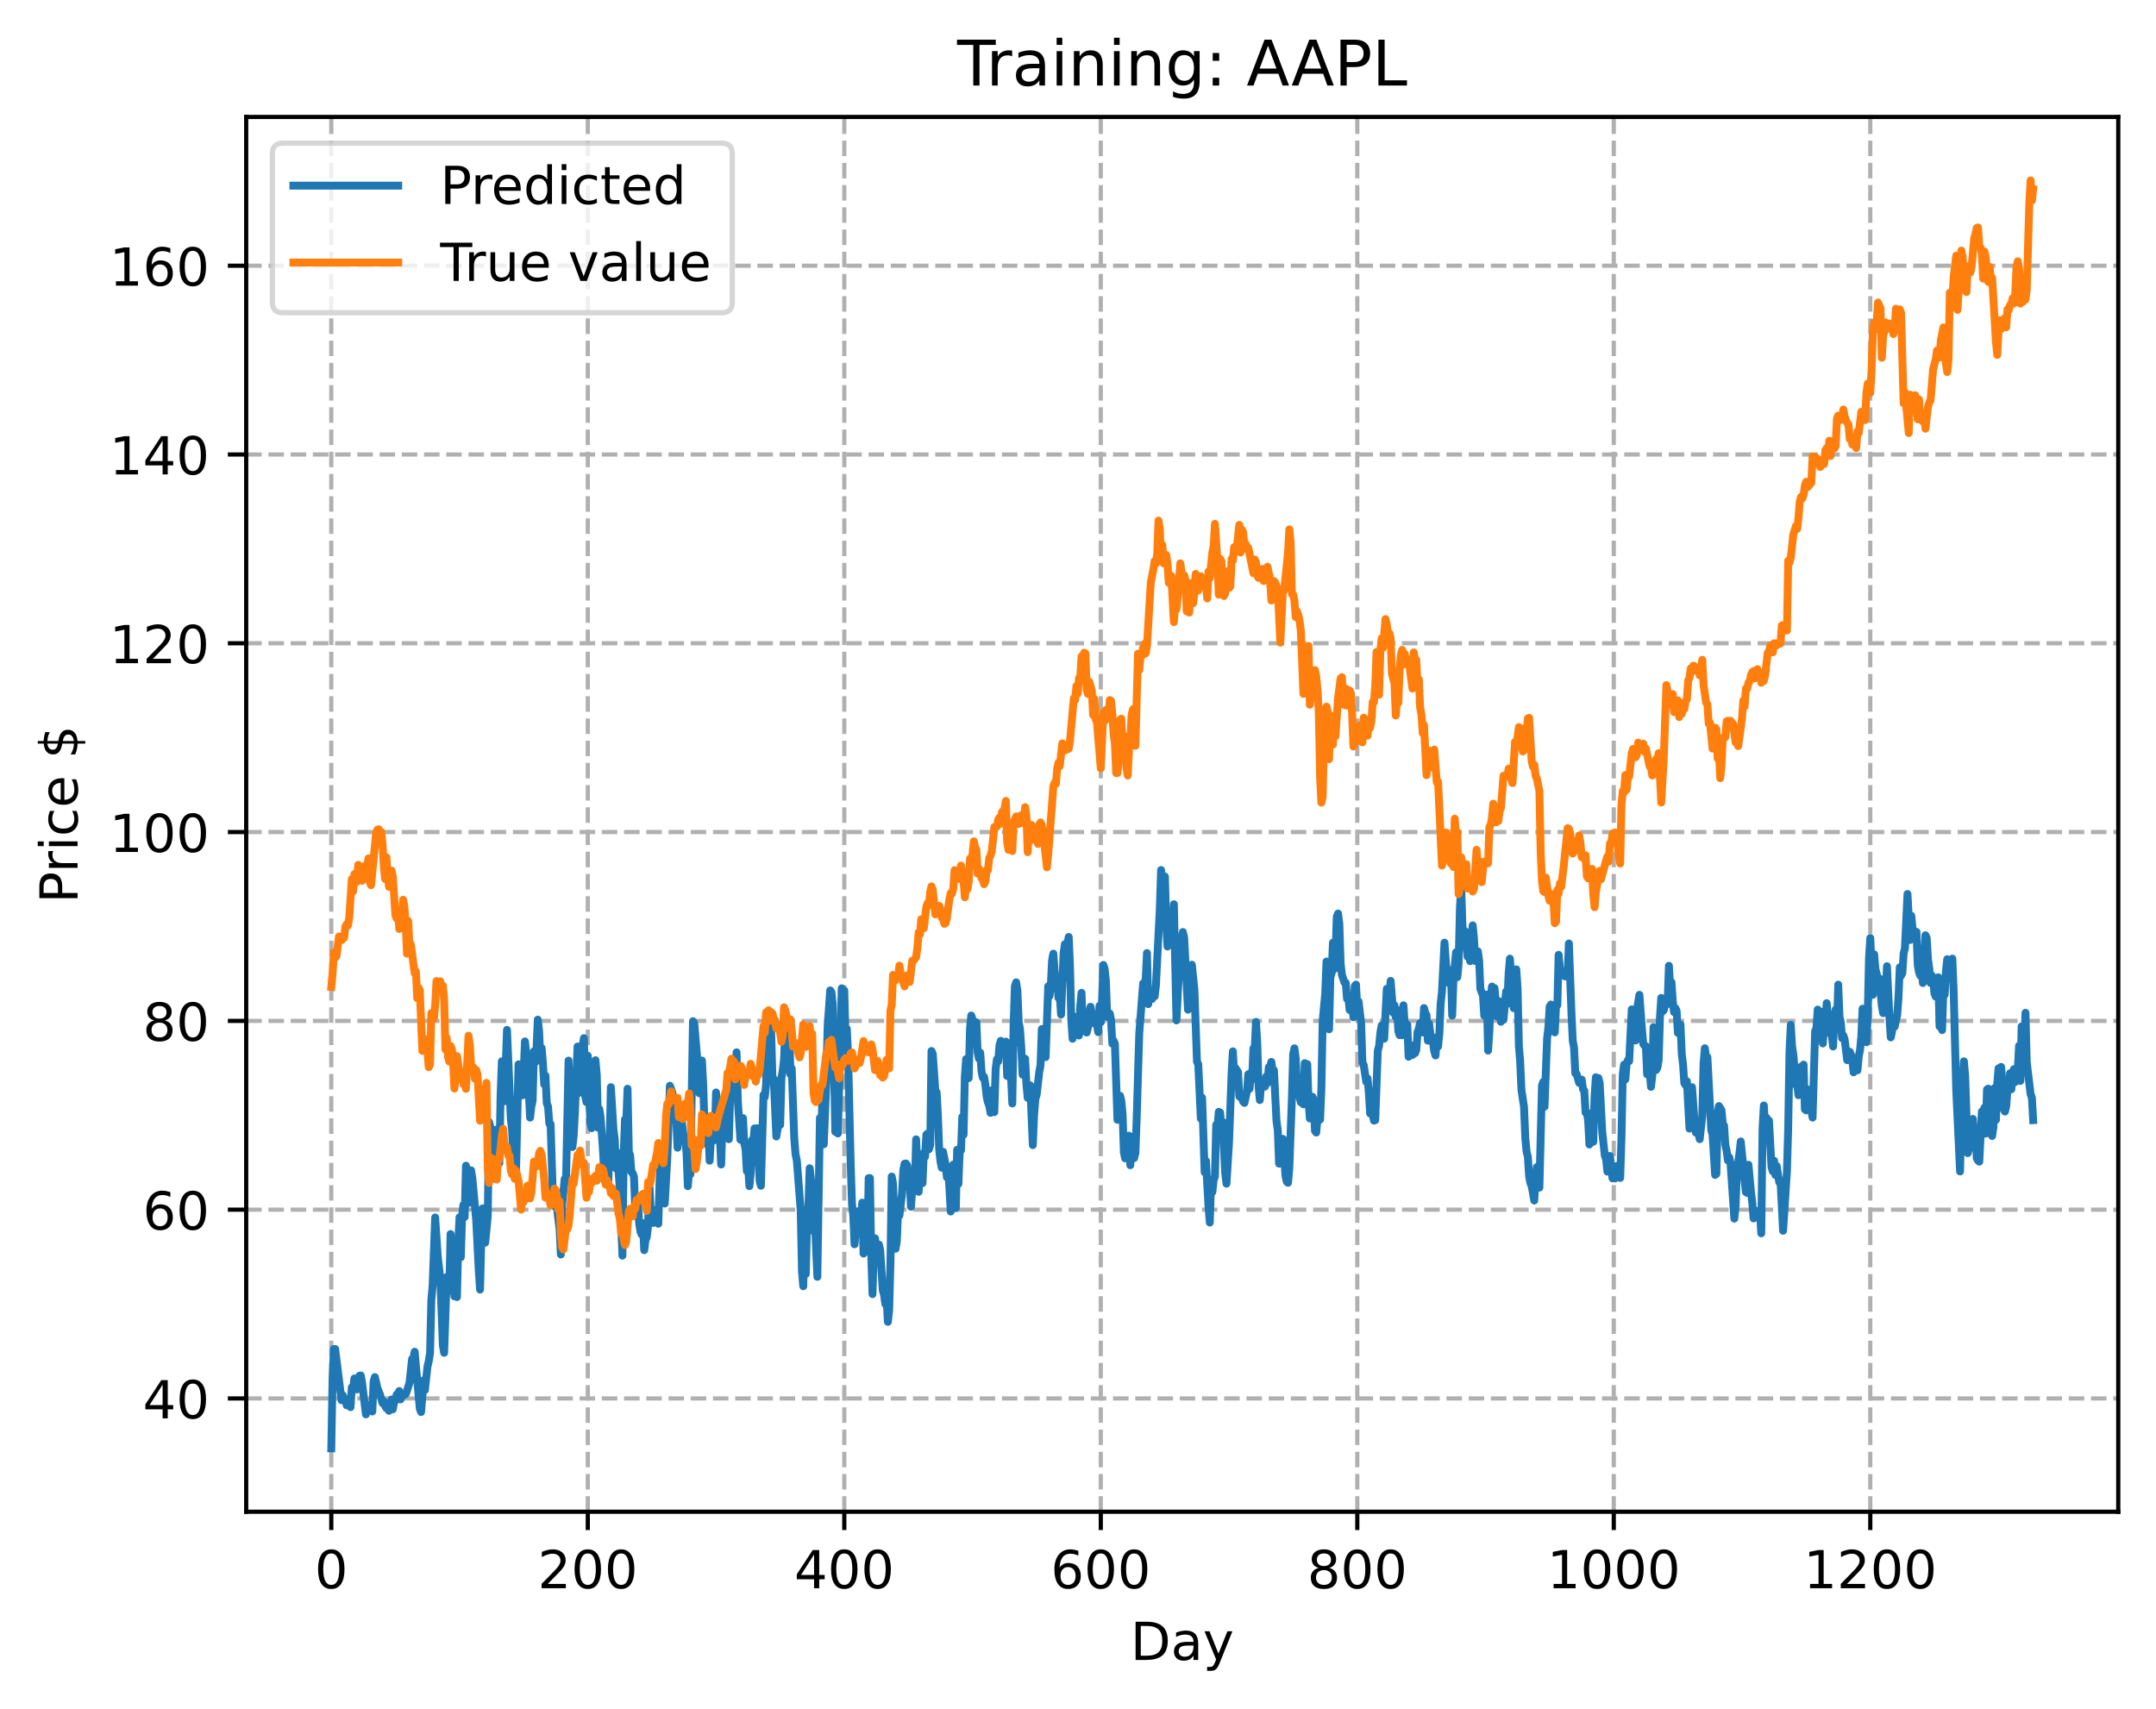 <?xml version="1.0" encoding="utf-8" standalone="no"?>
<!DOCTYPE svg PUBLIC "-//W3C//DTD SVG 1.1//EN"
  "http://www.w3.org/Graphics/SVG/1.1/DTD/svg11.dtd">
<!-- Created with matplotlib (https://matplotlib.org/) -->
<svg height="325.986pt" version="1.1" viewBox="0 0 411.286 325.986" width="411.286pt" xmlns="http://www.w3.org/2000/svg" xmlns:xlink="http://www.w3.org/1999/xlink">
 <defs>
  <style type="text/css">
*{stroke-linecap:butt;stroke-linejoin:round;}
  </style>
 </defs>
 <g id="figure_1">
  <g id="patch_1">
   <path d="M 0 325.986 
L 411.286 325.986 
L 411.286 0 
L 0 0 
z
" style="fill:#ffffff;"/>
  </g>
  <g id="axes_1">
   <g id="patch_2">
    <path d="M 46.966 288.43 
L 404.086 288.43 
L 404.086 22.318 
L 46.966 22.318 
z
" style="fill:#ffffff;"/>
   </g>
   <g id="matplotlib.axis_1">
    <g id="xtick_1">
     <g id="line2d_1">
      <path clip-path="url(#pb5ee36cd25)" d="M 63.198 288.43 
L 63.198 22.318 
" style="fill:none;stroke:#b0b0b0;stroke-dasharray:2.96,1.28;stroke-dashoffset:0;stroke-width:0.8;"/>
     </g>
     <g id="line2d_2">
      <defs>
       <path d="M 0 0 
L 0 3.5 
" id="madf4a6e272" style="stroke:#000000;stroke-width:0.8;"/>
      </defs>
      <g>
       <use style="stroke:#000000;stroke-width:0.8;" x="63.198" xlink:href="#madf4a6e272" y="288.43"/>
      </g>
     </g>
     <g id="text_1">
      <!-- 0 -->
      <defs>
       <path d="M 31.781 66.406 
Q 24.172 66.406 20.328 58.906 
Q 16.5 51.422 16.5 36.375 
Q 16.5 21.391 20.328 13.891 
Q 24.172 6.391 31.781 6.391 
Q 39.453 6.391 43.281 13.891 
Q 47.125 21.391 47.125 36.375 
Q 47.125 51.422 43.281 58.906 
Q 39.453 66.406 31.781 66.406 
z
M 31.781 74.219 
Q 44.047 74.219 50.516 64.516 
Q 56.984 54.828 56.984 36.375 
Q 56.984 17.969 50.516 8.266 
Q 44.047 -1.422 31.781 -1.422 
Q 19.531 -1.422 13.062 8.266 
Q 6.594 17.969 6.594 36.375 
Q 6.594 54.828 13.062 64.516 
Q 19.531 74.219 31.781 74.219 
z
" id="DejaVuSans-48"/>
      </defs>
      <g transform="translate(60.017 303.029)scale(0.1 -0.1)">
       <use xlink:href="#DejaVuSans-48"/>
      </g>
     </g>
    </g>
    <g id="xtick_2">
     <g id="line2d_3">
      <path clip-path="url(#pb5ee36cd25)" d="M 112.129 288.43 
L 112.129 22.318 
" style="fill:none;stroke:#b0b0b0;stroke-dasharray:2.96,1.28;stroke-dashoffset:0;stroke-width:0.8;"/>
     </g>
     <g id="line2d_4">
      <g>
       <use style="stroke:#000000;stroke-width:0.8;" x="112.129" xlink:href="#madf4a6e272" y="288.43"/>
      </g>
     </g>
     <g id="text_2">
      <!-- 200 -->
      <defs>
       <path d="M 19.188 8.297 
L 53.609 8.297 
L 53.609 0 
L 7.328 0 
L 7.328 8.297 
Q 12.938 14.109 22.625 23.891 
Q 32.328 33.688 34.812 36.531 
Q 39.547 41.844 41.422 45.531 
Q 43.312 49.219 43.312 52.781 
Q 43.312 58.594 39.234 62.25 
Q 35.156 65.922 28.609 65.922 
Q 23.969 65.922 18.812 64.312 
Q 13.672 62.703 7.812 59.422 
L 7.812 69.391 
Q 13.766 71.781 18.938 73 
Q 24.125 74.219 28.422 74.219 
Q 39.75 74.219 46.484 68.547 
Q 53.219 62.891 53.219 53.422 
Q 53.219 48.922 51.531 44.891 
Q 49.859 40.875 45.406 35.406 
Q 44.188 33.984 37.641 27.219 
Q 31.109 20.453 19.188 8.297 
z
" id="DejaVuSans-50"/>
      </defs>
      <g transform="translate(102.585 303.029)scale(0.1 -0.1)">
       <use xlink:href="#DejaVuSans-50"/>
       <use x="63.623" xlink:href="#DejaVuSans-48"/>
       <use x="127.246" xlink:href="#DejaVuSans-48"/>
      </g>
     </g>
    </g>
    <g id="xtick_3">
     <g id="line2d_5">
      <path clip-path="url(#pb5ee36cd25)" d="M 161.06 288.43 
L 161.06 22.318 
" style="fill:none;stroke:#b0b0b0;stroke-dasharray:2.96,1.28;stroke-dashoffset:0;stroke-width:0.8;"/>
     </g>
     <g id="line2d_6">
      <g>
       <use style="stroke:#000000;stroke-width:0.8;" x="161.06" xlink:href="#madf4a6e272" y="288.43"/>
      </g>
     </g>
     <g id="text_3">
      <!-- 400 -->
      <defs>
       <path d="M 37.797 64.312 
L 12.891 25.391 
L 37.797 25.391 
z
M 35.203 72.906 
L 47.609 72.906 
L 47.609 25.391 
L 58.016 25.391 
L 58.016 17.188 
L 47.609 17.188 
L 47.609 0 
L 37.797 0 
L 37.797 17.188 
L 4.891 17.188 
L 4.891 26.703 
z
" id="DejaVuSans-52"/>
      </defs>
      <g transform="translate(151.516 303.029)scale(0.1 -0.1)">
       <use xlink:href="#DejaVuSans-52"/>
       <use x="63.623" xlink:href="#DejaVuSans-48"/>
       <use x="127.246" xlink:href="#DejaVuSans-48"/>
      </g>
     </g>
    </g>
    <g id="xtick_4">
     <g id="line2d_7">
      <path clip-path="url(#pb5ee36cd25)" d="M 209.99 288.43 
L 209.99 22.318 
" style="fill:none;stroke:#b0b0b0;stroke-dasharray:2.96,1.28;stroke-dashoffset:0;stroke-width:0.8;"/>
     </g>
     <g id="line2d_8">
      <g>
       <use style="stroke:#000000;stroke-width:0.8;" x="209.99" xlink:href="#madf4a6e272" y="288.43"/>
      </g>
     </g>
     <g id="text_4">
      <!-- 600 -->
      <defs>
       <path d="M 33.016 40.375 
Q 26.375 40.375 22.484 35.828 
Q 18.609 31.297 18.609 23.391 
Q 18.609 15.531 22.484 10.953 
Q 26.375 6.391 33.016 6.391 
Q 39.656 6.391 43.531 10.953 
Q 47.406 15.531 47.406 23.391 
Q 47.406 31.297 43.531 35.828 
Q 39.656 40.375 33.016 40.375 
z
M 52.594 71.297 
L 52.594 62.312 
Q 48.875 64.062 45.094 64.984 
Q 41.312 65.922 37.594 65.922 
Q 27.828 65.922 22.672 59.328 
Q 17.531 52.734 16.797 39.406 
Q 19.672 43.656 24.016 45.922 
Q 28.375 48.188 33.594 48.188 
Q 44.578 48.188 50.953 41.516 
Q 57.328 34.859 57.328 23.391 
Q 57.328 12.156 50.688 5.359 
Q 44.047 -1.422 33.016 -1.422 
Q 20.359 -1.422 13.672 8.266 
Q 6.984 17.969 6.984 36.375 
Q 6.984 53.656 15.188 63.938 
Q 23.391 74.219 37.203 74.219 
Q 40.922 74.219 44.703 73.484 
Q 48.484 72.75 52.594 71.297 
z
" id="DejaVuSans-54"/>
      </defs>
      <g transform="translate(200.446 303.029)scale(0.1 -0.1)">
       <use xlink:href="#DejaVuSans-54"/>
       <use x="63.623" xlink:href="#DejaVuSans-48"/>
       <use x="127.246" xlink:href="#DejaVuSans-48"/>
      </g>
     </g>
    </g>
    <g id="xtick_5">
     <g id="line2d_9">
      <path clip-path="url(#pb5ee36cd25)" d="M 258.921 288.43 
L 258.921 22.318 
" style="fill:none;stroke:#b0b0b0;stroke-dasharray:2.96,1.28;stroke-dashoffset:0;stroke-width:0.8;"/>
     </g>
     <g id="line2d_10">
      <g>
       <use style="stroke:#000000;stroke-width:0.8;" x="258.921" xlink:href="#madf4a6e272" y="288.43"/>
      </g>
     </g>
     <g id="text_5">
      <!-- 800 -->
      <defs>
       <path d="M 31.781 34.625 
Q 24.75 34.625 20.719 30.859 
Q 16.703 27.094 16.703 20.516 
Q 16.703 13.922 20.719 10.156 
Q 24.75 6.391 31.781 6.391 
Q 38.812 6.391 42.859 10.172 
Q 46.922 13.969 46.922 20.516 
Q 46.922 27.094 42.891 30.859 
Q 38.875 34.625 31.781 34.625 
z
M 21.922 38.812 
Q 15.578 40.375 12.031 44.719 
Q 8.5 49.078 8.5 55.328 
Q 8.5 64.062 14.719 69.141 
Q 20.953 74.219 31.781 74.219 
Q 42.672 74.219 48.875 69.141 
Q 55.078 64.062 55.078 55.328 
Q 55.078 49.078 51.531 44.719 
Q 48 40.375 41.703 38.812 
Q 48.828 37.156 52.797 32.312 
Q 56.781 27.484 56.781 20.516 
Q 56.781 9.906 50.312 4.234 
Q 43.844 -1.422 31.781 -1.422 
Q 19.734 -1.422 13.25 4.234 
Q 6.781 9.906 6.781 20.516 
Q 6.781 27.484 10.781 32.312 
Q 14.797 37.156 21.922 38.812 
z
M 18.312 54.391 
Q 18.312 48.734 21.844 45.562 
Q 25.391 42.391 31.781 42.391 
Q 38.141 42.391 41.719 45.562 
Q 45.312 48.734 45.312 54.391 
Q 45.312 60.062 41.719 63.234 
Q 38.141 66.406 31.781 66.406 
Q 25.391 66.406 21.844 63.234 
Q 18.312 60.062 18.312 54.391 
z
" id="DejaVuSans-56"/>
      </defs>
      <g transform="translate(249.377 303.029)scale(0.1 -0.1)">
       <use xlink:href="#DejaVuSans-56"/>
       <use x="63.623" xlink:href="#DejaVuSans-48"/>
       <use x="127.246" xlink:href="#DejaVuSans-48"/>
      </g>
     </g>
    </g>
    <g id="xtick_6">
     <g id="line2d_11">
      <path clip-path="url(#pb5ee36cd25)" d="M 307.851 288.43 
L 307.851 22.318 
" style="fill:none;stroke:#b0b0b0;stroke-dasharray:2.96,1.28;stroke-dashoffset:0;stroke-width:0.8;"/>
     </g>
     <g id="line2d_12">
      <g>
       <use style="stroke:#000000;stroke-width:0.8;" x="307.851" xlink:href="#madf4a6e272" y="288.43"/>
      </g>
     </g>
     <g id="text_6">
      <!-- 1000 -->
      <defs>
       <path d="M 12.406 8.297 
L 28.516 8.297 
L 28.516 63.922 
L 10.984 60.406 
L 10.984 69.391 
L 28.422 72.906 
L 38.281 72.906 
L 38.281 8.297 
L 54.391 8.297 
L 54.391 0 
L 12.406 0 
z
" id="DejaVuSans-49"/>
      </defs>
      <g transform="translate(295.126 303.029)scale(0.1 -0.1)">
       <use xlink:href="#DejaVuSans-49"/>
       <use x="63.623" xlink:href="#DejaVuSans-48"/>
       <use x="127.246" xlink:href="#DejaVuSans-48"/>
       <use x="190.869" xlink:href="#DejaVuSans-48"/>
      </g>
     </g>
    </g>
    <g id="xtick_7">
     <g id="line2d_13">
      <path clip-path="url(#pb5ee36cd25)" d="M 356.782 288.43 
L 356.782 22.318 
" style="fill:none;stroke:#b0b0b0;stroke-dasharray:2.96,1.28;stroke-dashoffset:0;stroke-width:0.8;"/>
     </g>
     <g id="line2d_14">
      <g>
       <use style="stroke:#000000;stroke-width:0.8;" x="356.782" xlink:href="#madf4a6e272" y="288.43"/>
      </g>
     </g>
     <g id="text_7">
      <!-- 1200 -->
      <g transform="translate(344.057 303.029)scale(0.1 -0.1)">
       <use xlink:href="#DejaVuSans-49"/>
       <use x="63.623" xlink:href="#DejaVuSans-50"/>
       <use x="127.246" xlink:href="#DejaVuSans-48"/>
       <use x="190.869" xlink:href="#DejaVuSans-48"/>
      </g>
     </g>
    </g>
    <g id="text_8">
     <!-- Day -->
     <defs>
      <path d="M 19.672 64.797 
L 19.672 8.109 
L 31.594 8.109 
Q 46.688 8.109 53.688 14.938 
Q 60.688 21.781 60.688 36.531 
Q 60.688 51.172 53.688 57.984 
Q 46.688 64.797 31.594 64.797 
z
M 9.812 72.906 
L 30.078 72.906 
Q 51.266 72.906 61.172 64.094 
Q 71.094 55.281 71.094 36.531 
Q 71.094 17.672 61.125 8.828 
Q 51.172 0 30.078 0 
L 9.812 0 
z
" id="DejaVuSans-68"/>
      <path d="M 34.281 27.484 
Q 23.391 27.484 19.188 25 
Q 14.984 22.516 14.984 16.5 
Q 14.984 11.719 18.141 8.906 
Q 21.297 6.109 26.703 6.109 
Q 34.188 6.109 38.703 11.406 
Q 43.219 16.703 43.219 25.484 
L 43.219 27.484 
z
M 52.203 31.203 
L 52.203 0 
L 43.219 0 
L 43.219 8.297 
Q 40.141 3.328 35.547 0.953 
Q 30.953 -1.422 24.312 -1.422 
Q 15.922 -1.422 10.953 3.297 
Q 6 8.016 6 15.922 
Q 6 25.141 12.172 29.828 
Q 18.359 34.516 30.609 34.516 
L 43.219 34.516 
L 43.219 35.406 
Q 43.219 41.609 39.141 45 
Q 35.062 48.391 27.688 48.391 
Q 23 48.391 18.547 47.266 
Q 14.109 46.141 10.016 43.891 
L 10.016 52.203 
Q 14.938 54.109 19.578 55.047 
Q 24.219 56 28.609 56 
Q 40.484 56 46.344 49.844 
Q 52.203 43.703 52.203 31.203 
z
" id="DejaVuSans-97"/>
      <path d="M 32.172 -5.078 
Q 28.375 -14.844 24.75 -17.812 
Q 21.141 -20.797 15.094 -20.797 
L 7.906 -20.797 
L 7.906 -13.281 
L 13.188 -13.281 
Q 16.891 -13.281 18.938 -11.516 
Q 21 -9.766 23.484 -3.219 
L 25.094 0.875 
L 2.984 54.688 
L 12.5 54.688 
L 29.594 11.922 
L 46.688 54.688 
L 56.203 54.688 
z
" id="DejaVuSans-121"/>
     </defs>
     <g transform="translate(215.652 316.707)scale(0.1 -0.1)">
      <use xlink:href="#DejaVuSans-68"/>
      <use x="77.002" xlink:href="#DejaVuSans-97"/>
      <use x="138.281" xlink:href="#DejaVuSans-121"/>
     </g>
    </g>
   </g>
   <g id="matplotlib.axis_2">
    <g id="ytick_1">
     <g id="line2d_15">
      <path clip-path="url(#pb5ee36cd25)" d="M 46.966 266.815 
L 404.086 266.815 
" style="fill:none;stroke:#b0b0b0;stroke-dasharray:2.96,1.28;stroke-dashoffset:0;stroke-width:0.8;"/>
     </g>
     <g id="line2d_16">
      <defs>
       <path d="M 0 0 
L -3.5 0 
" id="m5f9de1f8ce" style="stroke:#000000;stroke-width:0.8;"/>
      </defs>
      <g>
       <use style="stroke:#000000;stroke-width:0.8;" x="46.966" xlink:href="#m5f9de1f8ce" y="266.815"/>
      </g>
     </g>
     <g id="text_9">
      <!-- 40 -->
      <g transform="translate(27.241 270.615)scale(0.1 -0.1)">
       <use xlink:href="#DejaVuSans-52"/>
       <use x="63.623" xlink:href="#DejaVuSans-48"/>
      </g>
     </g>
    </g>
    <g id="ytick_2">
     <g id="line2d_17">
      <path clip-path="url(#pb5ee36cd25)" d="M 46.966 230.795 
L 404.086 230.795 
" style="fill:none;stroke:#b0b0b0;stroke-dasharray:2.96,1.28;stroke-dashoffset:0;stroke-width:0.8;"/>
     </g>
     <g id="line2d_18">
      <g>
       <use style="stroke:#000000;stroke-width:0.8;" x="46.966" xlink:href="#m5f9de1f8ce" y="230.795"/>
      </g>
     </g>
     <g id="text_10">
      <!-- 60 -->
      <g transform="translate(27.241 234.595)scale(0.1 -0.1)">
       <use xlink:href="#DejaVuSans-54"/>
       <use x="63.623" xlink:href="#DejaVuSans-48"/>
      </g>
     </g>
    </g>
    <g id="ytick_3">
     <g id="line2d_19">
      <path clip-path="url(#pb5ee36cd25)" d="M 46.966 194.775 
L 404.086 194.775 
" style="fill:none;stroke:#b0b0b0;stroke-dasharray:2.96,1.28;stroke-dashoffset:0;stroke-width:0.8;"/>
     </g>
     <g id="line2d_20">
      <g>
       <use style="stroke:#000000;stroke-width:0.8;" x="46.966" xlink:href="#m5f9de1f8ce" y="194.775"/>
      </g>
     </g>
     <g id="text_11">
      <!-- 80 -->
      <g transform="translate(27.241 198.575)scale(0.1 -0.1)">
       <use xlink:href="#DejaVuSans-56"/>
       <use x="63.623" xlink:href="#DejaVuSans-48"/>
      </g>
     </g>
    </g>
    <g id="ytick_4">
     <g id="line2d_21">
      <path clip-path="url(#pb5ee36cd25)" d="M 46.966 158.755 
L 404.086 158.755 
" style="fill:none;stroke:#b0b0b0;stroke-dasharray:2.96,1.28;stroke-dashoffset:0;stroke-width:0.8;"/>
     </g>
     <g id="line2d_22">
      <g>
       <use style="stroke:#000000;stroke-width:0.8;" x="46.966" xlink:href="#m5f9de1f8ce" y="158.755"/>
      </g>
     </g>
     <g id="text_12">
      <!-- 100 -->
      <g transform="translate(20.878 162.555)scale(0.1 -0.1)">
       <use xlink:href="#DejaVuSans-49"/>
       <use x="63.623" xlink:href="#DejaVuSans-48"/>
       <use x="127.246" xlink:href="#DejaVuSans-48"/>
      </g>
     </g>
    </g>
    <g id="ytick_5">
     <g id="line2d_23">
      <path clip-path="url(#pb5ee36cd25)" d="M 46.966 122.735 
L 404.086 122.735 
" style="fill:none;stroke:#b0b0b0;stroke-dasharray:2.96,1.28;stroke-dashoffset:0;stroke-width:0.8;"/>
     </g>
     <g id="line2d_24">
      <g>
       <use style="stroke:#000000;stroke-width:0.8;" x="46.966" xlink:href="#m5f9de1f8ce" y="122.735"/>
      </g>
     </g>
     <g id="text_13">
      <!-- 120 -->
      <g transform="translate(20.878 126.534)scale(0.1 -0.1)">
       <use xlink:href="#DejaVuSans-49"/>
       <use x="63.623" xlink:href="#DejaVuSans-50"/>
       <use x="127.246" xlink:href="#DejaVuSans-48"/>
      </g>
     </g>
    </g>
    <g id="ytick_6">
     <g id="line2d_25">
      <path clip-path="url(#pb5ee36cd25)" d="M 46.966 86.715 
L 404.086 86.715 
" style="fill:none;stroke:#b0b0b0;stroke-dasharray:2.96,1.28;stroke-dashoffset:0;stroke-width:0.8;"/>
     </g>
     <g id="line2d_26">
      <g>
       <use style="stroke:#000000;stroke-width:0.8;" x="46.966" xlink:href="#m5f9de1f8ce" y="86.715"/>
      </g>
     </g>
     <g id="text_14">
      <!-- 140 -->
      <g transform="translate(20.878 90.514)scale(0.1 -0.1)">
       <use xlink:href="#DejaVuSans-49"/>
       <use x="63.623" xlink:href="#DejaVuSans-52"/>
       <use x="127.246" xlink:href="#DejaVuSans-48"/>
      </g>
     </g>
    </g>
    <g id="ytick_7">
     <g id="line2d_27">
      <path clip-path="url(#pb5ee36cd25)" d="M 46.966 50.695 
L 404.086 50.695 
" style="fill:none;stroke:#b0b0b0;stroke-dasharray:2.96,1.28;stroke-dashoffset:0;stroke-width:0.8;"/>
     </g>
     <g id="line2d_28">
      <g>
       <use style="stroke:#000000;stroke-width:0.8;" x="46.966" xlink:href="#m5f9de1f8ce" y="50.695"/>
      </g>
     </g>
     <g id="text_15">
      <!-- 160 -->
      <g transform="translate(20.878 54.494)scale(0.1 -0.1)">
       <use xlink:href="#DejaVuSans-49"/>
       <use x="63.623" xlink:href="#DejaVuSans-54"/>
       <use x="127.246" xlink:href="#DejaVuSans-48"/>
      </g>
     </g>
    </g>
    <g id="text_16">
     <!-- Price $ -->
     <defs>
      <path d="M 19.672 64.797 
L 19.672 37.406 
L 32.078 37.406 
Q 38.969 37.406 42.719 40.969 
Q 46.484 44.531 46.484 51.125 
Q 46.484 57.672 42.719 61.234 
Q 38.969 64.797 32.078 64.797 
z
M 9.812 72.906 
L 32.078 72.906 
Q 44.344 72.906 50.609 67.359 
Q 56.891 61.812 56.891 51.125 
Q 56.891 40.328 50.609 34.812 
Q 44.344 29.297 32.078 29.297 
L 19.672 29.297 
L 19.672 0 
L 9.812 0 
z
" id="DejaVuSans-80"/>
      <path d="M 41.109 46.297 
Q 39.594 47.172 37.812 47.578 
Q 36.031 48 33.891 48 
Q 26.266 48 22.188 43.047 
Q 18.109 38.094 18.109 28.812 
L 18.109 0 
L 9.078 0 
L 9.078 54.688 
L 18.109 54.688 
L 18.109 46.188 
Q 20.953 51.172 25.484 53.578 
Q 30.031 56 36.531 56 
Q 37.453 56 38.578 55.875 
Q 39.703 55.766 41.062 55.516 
z
" id="DejaVuSans-114"/>
      <path d="M 9.422 54.688 
L 18.406 54.688 
L 18.406 0 
L 9.422 0 
z
M 9.422 75.984 
L 18.406 75.984 
L 18.406 64.594 
L 9.422 64.594 
z
" id="DejaVuSans-105"/>
      <path d="M 48.781 52.594 
L 48.781 44.188 
Q 44.969 46.297 41.141 47.344 
Q 37.312 48.391 33.406 48.391 
Q 24.656 48.391 19.812 42.844 
Q 14.984 37.312 14.984 27.297 
Q 14.984 17.281 19.812 11.734 
Q 24.656 6.203 33.406 6.203 
Q 37.312 6.203 41.141 7.25 
Q 44.969 8.297 48.781 10.406 
L 48.781 2.094 
Q 45.016 0.344 40.984 -0.531 
Q 36.969 -1.422 32.422 -1.422 
Q 20.062 -1.422 12.781 6.344 
Q 5.516 14.109 5.516 27.297 
Q 5.516 40.672 12.859 48.328 
Q 20.219 56 33.016 56 
Q 37.156 56 41.109 55.141 
Q 45.062 54.297 48.781 52.594 
z
" id="DejaVuSans-99"/>
      <path d="M 56.203 29.594 
L 56.203 25.203 
L 14.891 25.203 
Q 15.484 15.922 20.484 11.062 
Q 25.484 6.203 34.422 6.203 
Q 39.594 6.203 44.453 7.469 
Q 49.312 8.734 54.109 11.281 
L 54.109 2.781 
Q 49.266 0.734 44.188 -0.344 
Q 39.109 -1.422 33.891 -1.422 
Q 20.797 -1.422 13.156 6.188 
Q 5.516 13.812 5.516 26.812 
Q 5.516 40.234 12.766 48.109 
Q 20.016 56 32.328 56 
Q 43.359 56 49.781 48.891 
Q 56.203 41.797 56.203 29.594 
z
M 47.219 32.234 
Q 47.125 39.594 43.094 43.984 
Q 39.062 48.391 32.422 48.391 
Q 24.906 48.391 20.391 44.141 
Q 15.875 39.891 15.188 32.172 
z
" id="DejaVuSans-101"/>
      <path id="DejaVuSans-32"/>
      <path d="M 33.797 -14.703 
L 28.906 -14.703 
L 28.859 0 
Q 23.734 0.094 18.609 1.188 
Q 13.484 2.297 8.297 4.5 
L 8.297 13.281 
Q 13.281 10.156 18.375 8.562 
Q 23.484 6.984 28.906 6.938 
L 28.906 29.203 
Q 18.109 30.953 13.203 35.156 
Q 8.297 39.359 8.297 46.688 
Q 8.297 54.641 13.625 59.219 
Q 18.953 63.812 28.906 64.5 
L 28.906 75.984 
L 33.797 75.984 
L 33.797 64.656 
Q 38.328 64.453 42.578 63.688 
Q 46.828 62.938 50.875 61.625 
L 50.875 53.078 
Q 46.828 55.125 42.547 56.25 
Q 38.281 57.375 33.797 57.562 
L 33.797 36.719 
Q 44.875 35.016 50.094 30.609 
Q 55.328 26.219 55.328 18.609 
Q 55.328 10.359 49.781 5.594 
Q 44.234 0.828 33.797 0.094 
z
M 28.906 37.594 
L 28.906 57.625 
Q 23.25 56.984 20.266 54.391 
Q 17.281 51.812 17.281 47.516 
Q 17.281 43.312 20.031 40.969 
Q 22.797 38.625 28.906 37.594 
z
M 33.797 28.219 
L 33.797 7.078 
Q 39.984 7.906 43.141 10.594 
Q 46.297 13.281 46.297 17.672 
Q 46.297 21.969 43.281 24.5 
Q 40.281 27.047 33.797 28.219 
z
" id="DejaVuSans-36"/>
     </defs>
     <g transform="translate(14.798 172.342)rotate(-90)scale(0.1 -0.1)">
      <use xlink:href="#DejaVuSans-80"/>
      <use x="58.553" xlink:href="#DejaVuSans-114"/>
      <use x="99.666" xlink:href="#DejaVuSans-105"/>
      <use x="127.449" xlink:href="#DejaVuSans-99"/>
      <use x="182.43" xlink:href="#DejaVuSans-101"/>
      <use x="243.953" xlink:href="#DejaVuSans-32"/>
      <use x="275.74" xlink:href="#DejaVuSans-36"/>
     </g>
    </g>
   </g>
   <g id="line2d_29">
    <path clip-path="url(#pb5ee36cd25)" d="M 63.198 276.334 
L 63.443 262.97 
L 63.688 257.389 
L 63.932 257.373 
L 65.156 267.163 
L 65.4 266.211 
L 65.645 266.925 
L 65.89 266.9 
L 66.134 268.131 
L 66.379 268.083 
L 66.623 267.757 
L 66.868 268.476 
L 67.113 264.692 
L 67.357 265.013 
L 67.602 263.007 
L 67.847 264.887 
L 68.091 265.098 
L 68.336 263.355 
L 68.581 262.477 
L 68.825 262.434 
L 69.07 263.816 
L 69.804 269.857 
L 70.049 268.416 
L 70.293 268.053 
L 70.538 269.123 
L 70.783 268.931 
L 71.027 269.308 
L 71.272 263.546 
L 71.517 262.739 
L 72.006 264.858 
L 72.495 266.085 
L 72.984 267.732 
L 73.229 267.375 
L 73.474 268.26 
L 73.718 268.687 
L 73.963 268.436 
L 74.208 269.179 
L 74.452 268.411 
L 74.697 267.01 
L 74.942 268.882 
L 75.186 267.444 
L 75.431 267.252 
L 75.676 266.06 
L 75.92 265.891 
L 76.165 265.4 
L 76.41 266.999 
L 76.654 266.351 
L 77.388 265.989 
L 77.633 265.365 
L 78.122 263.792 
L 78.611 259.268 
L 78.856 259.299 
L 79.101 257.904 
L 80.079 268.76 
L 80.324 269.412 
L 80.813 263.343 
L 81.058 265.219 
L 81.547 260.715 
L 81.792 259.711 
L 82.037 258.167 
L 82.281 248.149 
L 82.526 245.293 
L 83.015 232.287 
L 83.505 239.708 
L 83.994 243.955 
L 84.483 256.699 
L 84.728 258.11 
L 85.217 243.64 
L 85.462 246.25 
L 85.706 246.297 
L 85.951 235.451 
L 86.196 242.791 
L 86.44 242.028 
L 86.685 247.335 
L 86.93 242.808 
L 87.174 247.475 
L 87.419 236.931 
L 87.664 232.239 
L 87.908 239.872 
L 88.153 231.936 
L 88.398 229.884 
L 88.642 232.19 
L 88.887 222.405 
L 89.132 223.636 
L 89.376 229.518 
L 89.866 223.289 
L 90.11 224.805 
L 90.844 232.837 
L 91.333 242.498 
L 91.578 246.048 
L 91.823 235.772 
L 92.067 230.555 
L 92.312 235.997 
L 92.557 237.1 
L 93.046 232.072 
L 93.291 214.065 
L 93.535 215.01 
L 93.78 220.596 
L 94.025 219.95 
L 94.269 220.528 
L 94.514 224.949 
L 94.759 215.504 
L 95.003 217.195 
L 95.248 221.928 
L 95.493 208.943 
L 95.737 202.484 
L 96.227 210.111 
L 96.716 196.497 
L 97.45 213.585 
L 97.694 215.602 
L 97.939 221.715 
L 98.428 224.217 
L 98.918 203.066 
L 99.162 207.37 
L 99.407 207.48 
L 99.652 208.985 
L 99.896 204.893 
L 100.141 198.696 
L 100.386 201.023 
L 100.63 206.296 
L 100.875 208.476 
L 101.12 213.237 
L 101.364 211.122 
L 101.609 210.038 
L 101.854 200.572 
L 102.098 202.688 
L 102.343 200.31 
L 102.587 194.548 
L 102.832 196.621 
L 103.077 201.861 
L 103.321 199.954 
L 103.566 202.764 
L 103.811 206.896 
L 104.055 205.243 
L 104.3 210.486 
L 104.545 211.117 
L 104.789 214.361 
L 105.034 214.472 
L 105.523 230.053 
L 105.768 229 
L 106.257 230.635 
L 106.747 234.467 
L 106.991 239.352 
L 107.236 229.746 
L 107.725 224.922 
L 107.97 225.625 
L 108.459 202.352 
L 108.704 210.938 
L 108.948 211.861 
L 109.193 218.847 
L 109.438 216.695 
L 109.682 212.13 
L 110.172 199.673 
L 110.416 208.543 
L 110.661 200.664 
L 110.906 205.839 
L 111.15 199.428 
L 111.395 198.071 
L 111.64 209.145 
L 111.884 210.294 
L 112.129 201.445 
L 112.618 214.251 
L 112.863 215.258 
L 113.108 205.933 
L 113.352 204.963 
L 113.597 202.285 
L 113.842 205.114 
L 114.086 215.163 
L 114.331 211.592 
L 114.575 213.198 
L 115.065 220.051 
L 115.309 225.229 
L 115.554 217.795 
L 115.799 223.17 
L 116.043 225.315 
L 116.288 218.423 
L 116.533 207.424 
L 117.022 215.403 
L 117.267 217.379 
L 117.511 222.923 
L 117.756 219.899 
L 118.245 227.018 
L 118.735 239.575 
L 118.979 220.328 
L 119.224 213.553 
L 119.469 213.954 
L 119.713 207.721 
L 119.958 219.812 
L 120.203 220.404 
L 120.447 223.607 
L 120.692 223.841 
L 120.936 224.499 
L 121.181 230.504 
L 121.426 231.566 
L 121.67 228.878 
L 121.915 233.291 
L 122.16 234.903 
L 122.404 235.543 
L 122.649 233.359 
L 122.894 238.528 
L 123.138 236.608 
L 123.383 236.025 
L 123.628 233.871 
L 123.872 225.957 
L 124.117 230.852 
L 124.606 233.326 
L 124.851 230.965 
L 125.096 230.854 
L 125.585 233.48 
L 125.83 225.154 
L 126.074 221.122 
L 126.319 227.203 
L 126.563 224.414 
L 126.808 229.634 
L 127.297 220.978 
L 127.787 207.153 
L 128.276 208.483 
L 128.521 210.514 
L 128.765 213.554 
L 129.01 213.612 
L 129.255 218.982 
L 129.499 215.618 
L 129.989 213.35 
L 130.478 217.76 
L 130.723 217.032 
L 130.967 220.055 
L 131.212 226.316 
L 131.457 223.358 
L 131.701 224.033 
L 132.191 194.837 
L 132.435 195.232 
L 133.169 203.799 
L 133.414 208.587 
L 133.903 202.344 
L 134.148 206.854 
L 134.392 214.901 
L 134.637 214.047 
L 134.882 218.313 
L 135.126 215.682 
L 135.371 221.463 
L 135.86 213.081 
L 136.105 214.508 
L 136.35 217.53 
L 136.594 208.434 
L 137.084 216.138 
L 137.328 216.849 
L 137.573 222.184 
L 137.818 214.186 
L 138.062 211.023 
L 138.307 209.408 
L 138.551 213.89 
L 138.796 211.62 
L 139.041 217.356 
L 139.285 209.012 
L 139.775 204.055 
L 140.019 208.156 
L 140.264 209.129 
L 140.509 200.777 
L 140.753 210.05 
L 141.243 217.45 
L 141.732 213.327 
L 141.977 218.153 
L 142.221 219.214 
L 142.466 223.437 
L 142.711 222.442 
L 142.955 226.316 
L 143.2 223.913 
L 143.445 217.549 
L 143.689 218.102 
L 143.934 215.291 
L 144.178 217.212 
L 144.423 215.258 
L 144.912 225.303 
L 145.157 226.237 
L 145.646 208.899 
L 145.891 209.311 
L 146.136 207.014 
L 146.38 197.734 
L 146.625 195.184 
L 146.87 198.07 
L 147.114 197.075 
L 147.359 205.974 
L 147.604 205.838 
L 148.093 216.835 
L 148.582 213.966 
L 148.827 214.638 
L 149.072 205.577 
L 149.316 204.26 
L 149.561 202.111 
L 149.806 195.808 
L 150.295 199.114 
L 150.539 194.751 
L 150.784 204.967 
L 151.029 203.868 
L 151.518 217.236 
L 151.763 220.279 
L 152.007 221.383 
L 152.741 230.926 
L 152.986 242.556 
L 153.231 245.409 
L 153.475 235.518 
L 153.72 243.077 
L 153.965 232.931 
L 154.209 230.196 
L 154.454 222.895 
L 154.943 227.139 
L 155.188 234.891 
L 155.433 232.672 
L 155.922 243.614 
L 156.411 213.282 
L 156.656 217.895 
L 156.9 208.274 
L 157.145 218.324 
L 157.634 206.487 
L 157.879 195.858 
L 158.368 188.96 
L 158.613 189.291 
L 158.858 191.621 
L 159.347 215.95 
L 159.592 207.457 
L 159.836 216.261 
L 160.57 188.564 
L 160.815 190.73 
L 161.06 188.977 
L 161.304 198.613 
L 161.549 196.293 
L 161.794 201.899 
L 162.283 222.162 
L 162.527 229.72 
L 162.772 231.946 
L 163.017 237.401 
L 163.506 231.767 
L 163.751 231.104 
L 163.995 232.939 
L 164.24 232.621 
L 164.485 229.456 
L 164.729 239.17 
L 164.974 236.6 
L 165.219 236.205 
L 165.463 237.915 
L 165.708 224.779 
L 165.953 224.774 
L 166.197 239.316 
L 166.442 246.91 
L 166.687 238.382 
L 166.931 236.264 
L 167.176 239.557 
L 167.665 237.445 
L 167.91 238.53 
L 168.399 246.167 
L 168.644 247.033 
L 168.888 248.807 
L 169.133 247.983 
L 169.378 252.206 
L 169.622 249.978 
L 169.867 240.868 
L 170.112 224.482 
L 170.356 225.793 
L 170.846 238.257 
L 171.09 236.777 
L 171.335 230.497 
L 171.58 231.908 
L 172.069 227.811 
L 172.314 223.273 
L 172.558 222.037 
L 172.803 221.983 
L 173.048 222.297 
L 173.537 225.423 
L 173.782 230.24 
L 174.271 223.576 
L 174.515 227.173 
L 174.76 217.378 
L 175.249 227.397 
L 175.494 223.304 
L 175.983 225.734 
L 176.228 219.973 
L 176.473 220.692 
L 176.717 216.478 
L 176.962 216.272 
L 177.207 219.273 
L 177.451 218.435 
L 177.696 200.524 
L 177.941 201.079 
L 178.43 208.151 
L 178.675 208.394 
L 178.919 212.839 
L 179.164 219.384 
L 179.409 221.601 
L 179.653 222.794 
L 179.898 219.751 
L 180.387 222.187 
L 180.632 224.615 
L 180.876 222.649 
L 181.366 231.149 
L 181.61 224.334 
L 181.855 222.192 
L 182.344 230.515 
L 182.589 219.367 
L 182.834 225.878 
L 183.078 219.563 
L 183.323 219.495 
L 183.568 213.114 
L 183.812 216.506 
L 184.057 205.394 
L 184.302 202.06 
L 184.546 202.038 
L 184.791 205.707 
L 185.036 196.253 
L 185.28 193.752 
L 185.525 194.492 
L 185.77 196.895 
L 186.014 195.563 
L 186.259 195.042 
L 186.503 200.793 
L 186.748 201.99 
L 186.993 200.849 
L 187.237 204.396 
L 187.482 205.618 
L 187.727 205.446 
L 187.971 206.975 
L 188.216 209.218 
L 188.461 210.327 
L 188.705 210.904 
L 188.95 212.328 
L 189.195 208.026 
L 189.439 211.497 
L 189.684 212.189 
L 189.929 204.002 
L 190.173 202.1 
L 190.418 202.505 
L 190.663 199.427 
L 190.907 198.585 
L 191.152 199.672 
L 191.397 199.74 
L 191.641 200.246 
L 191.886 198.728 
L 192.13 205.3 
L 192.375 204.61 
L 192.62 204.298 
L 192.864 205.351 
L 193.109 210.538 
L 193.354 195.649 
L 193.598 188.157 
L 193.843 187.421 
L 194.088 189.022 
L 194.332 195.064 
L 194.577 196.34 
L 194.822 199.826 
L 195.066 205.038 
L 195.311 203.834 
L 195.556 201.996 
L 195.8 206.885 
L 196.045 209.469 
L 196.534 207.087 
L 197.024 218.484 
L 197.268 212.723 
L 197.513 209.669 
L 197.758 208.889 
L 198.247 204.579 
L 198.491 203.273 
L 198.736 196.344 
L 198.981 196.528 
L 199.47 201.694 
L 199.959 188.178 
L 200.204 190.043 
L 200.449 188.198 
L 200.693 183.238 
L 200.938 181.948 
L 201.427 188.585 
L 201.672 186.624 
L 201.917 190.376 
L 202.161 189.767 
L 202.406 193.568 
L 202.895 181.886 
L 203.14 180.138 
L 203.385 182.382 
L 203.629 180.02 
L 203.874 178.761 
L 204.118 184.417 
L 204.363 194.636 
L 204.608 198.189 
L 204.852 196.772 
L 205.097 194.028 
L 205.342 196.771 
L 205.586 195.874 
L 205.831 197.573 
L 206.076 191.946 
L 206.32 189.429 
L 206.565 196.699 
L 206.81 195.07 
L 207.054 194.881 
L 207.299 197.006 
L 207.544 196.067 
L 207.788 193.248 
L 208.033 192.083 
L 208.522 194.956 
L 208.767 195.267 
L 209.012 194.3 
L 209.501 196.927 
L 209.746 191.899 
L 209.99 195.036 
L 210.235 190.685 
L 210.479 184.103 
L 210.724 184.843 
L 210.969 187.187 
L 211.213 194.036 
L 211.458 193.883 
L 211.703 193.364 
L 211.947 194.586 
L 212.192 199.125 
L 212.437 198.559 
L 212.681 199.111 
L 213.171 213.656 
L 213.415 212.07 
L 213.66 209.06 
L 213.905 209.998 
L 214.149 212.564 
L 214.394 219.847 
L 214.639 221.009 
L 215.128 216.878 
L 215.373 216.683 
L 215.617 222.315 
L 215.862 218.428 
L 216.106 218.461 
L 216.351 220.967 
L 216.596 219.934 
L 216.84 213.338 
L 217.33 197.144 
L 218.064 187.63 
L 218.308 188.053 
L 218.553 186.816 
L 218.798 181.833 
L 219.042 191.583 
L 219.287 189.576 
L 219.532 190.405 
L 219.776 190.609 
L 220.021 189.633 
L 220.266 190.093 
L 220.51 187.984 
L 221.244 173.452 
L 221.489 165.996 
L 221.734 167.733 
L 221.978 168.607 
L 222.223 167.235 
L 222.467 175.91 
L 222.712 180.586 
L 222.957 177.465 
L 223.201 178.866 
L 223.446 179.212 
L 223.691 178.857 
L 223.935 172.525 
L 224.425 194.683 
L 225.159 179.982 
L 225.403 179.195 
L 225.648 177.825 
L 225.893 178.873 
L 226.627 192.641 
L 226.871 188.888 
L 227.116 187.061 
L 227.361 184.057 
L 227.85 188.801 
L 228.339 202.561 
L 228.584 203.047 
L 229.073 213.424 
L 229.318 209.436 
L 229.807 223.652 
L 230.052 221.481 
L 230.541 230.317 
L 230.786 233.259 
L 231.03 225.777 
L 231.275 227.43 
L 231.52 225.112 
L 231.764 224.469 
L 232.009 214.601 
L 232.254 215.06 
L 232.498 212.132 
L 232.743 212.244 
L 232.988 214.894 
L 233.232 214.035 
L 233.722 223.773 
L 233.966 225.839 
L 234.455 217.976 
L 234.945 204.73 
L 235.189 200.589 
L 235.434 204.975 
L 235.679 203.783 
L 236.168 204.532 
L 236.413 209.184 
L 236.902 209.52 
L 237.147 210.181 
L 237.391 210.427 
L 237.881 208.18 
L 238.125 204.962 
L 238.37 207.745 
L 238.615 204.674 
L 238.859 205.984 
L 239.104 200.041 
L 239.349 200.178 
L 239.593 194.974 
L 239.838 198.918 
L 240.082 207.168 
L 240.327 209.884 
L 240.572 206.87 
L 240.816 206.667 
L 241.061 207.13 
L 241.306 207.322 
L 241.55 205.414 
L 241.795 206.623 
L 242.04 203.617 
L 242.284 203.541 
L 242.529 202.603 
L 242.774 204.401 
L 243.018 204.187 
L 243.508 213.916 
L 243.752 215.623 
L 243.997 222.014 
L 244.486 221.976 
L 244.731 217.289 
L 245.22 224.346 
L 245.465 225.467 
L 245.709 225.665 
L 245.954 222.857 
L 246.443 209.634 
L 246.688 201.119 
L 246.933 200.012 
L 247.177 201.896 
L 247.422 207.363 
L 247.667 207.219 
L 247.911 209.319 
L 248.156 210.318 
L 248.401 210.317 
L 248.645 210.694 
L 248.89 202.844 
L 249.135 203.689 
L 249.379 203.033 
L 249.624 210.241 
L 249.869 213.4 
L 250.358 209.249 
L 250.603 209.816 
L 250.847 215.757 
L 251.092 216.081 
L 251.337 213.33 
L 251.581 211.879 
L 251.826 213.612 
L 252.07 207.729 
L 252.315 194.81 
L 252.804 189.551 
L 253.049 183.453 
L 253.294 187.177 
L 253.538 196.384 
L 253.783 186.49 
L 254.028 185.657 
L 254.272 179.861 
L 254.517 184.921 
L 254.762 182.392 
L 255.006 174.898 
L 255.251 174.298 
L 255.496 176.241 
L 255.74 183.734 
L 255.985 185.987 
L 256.474 187.455 
L 256.719 187.514 
L 256.964 190.575 
L 257.208 190.14 
L 257.453 192.686 
L 257.697 192.808 
L 257.942 191.62 
L 258.187 194.078 
L 258.431 188.134 
L 258.676 187.849 
L 258.921 192.454 
L 259.165 191.062 
L 259.655 195.159 
L 259.899 202.756 
L 260.144 203.176 
L 260.633 206.406 
L 260.878 205.766 
L 261.123 208.469 
L 261.367 212.447 
L 261.612 211.47 
L 262.101 213.812 
L 262.346 213.722 
L 262.835 200.446 
L 263.08 199.546 
L 263.325 197.017 
L 263.569 195.649 
L 263.814 197.565 
L 264.058 198.175 
L 264.548 188.662 
L 264.792 189.836 
L 265.037 190.083 
L 265.282 187.148 
L 265.771 193.236 
L 266.016 191.805 
L 266.26 194.047 
L 266.505 192.654 
L 266.75 196.755 
L 266.994 197.502 
L 267.239 193.511 
L 267.484 197.522 
L 267.728 191.807 
L 267.973 195.512 
L 268.218 196.191 
L 268.462 195.504 
L 268.707 201.621 
L 268.952 201.27 
L 269.196 199.462 
L 269.441 201.288 
L 269.685 200.815 
L 269.93 200.946 
L 270.175 200.343 
L 270.419 196.906 
L 270.664 196.25 
L 270.909 195.151 
L 271.153 195.054 
L 271.398 196.996 
L 271.643 192.333 
L 271.887 193.246 
L 272.132 193.695 
L 272.377 198.553 
L 272.621 195.325 
L 272.866 197.322 
L 273.111 198.341 
L 273.355 198.849 
L 273.6 200.565 
L 273.845 201.38 
L 274.089 197.907 
L 274.334 199.663 
L 274.579 197.158 
L 274.823 191.489 
L 275.068 189.243 
L 275.557 179.856 
L 276.046 186.8 
L 276.291 186.503 
L 276.536 187.685 
L 276.78 185.129 
L 277.025 193.772 
L 277.27 186.77 
L 277.759 181.69 
L 278.004 186.442 
L 278.248 183.912 
L 278.493 173.419 
L 278.738 168.965 
L 278.982 176.661 
L 279.227 178.534 
L 279.472 177.666 
L 279.961 182.537 
L 280.206 181.986 
L 280.45 183.384 
L 280.695 178.696 
L 280.94 176.55 
L 281.184 179.12 
L 281.429 183.351 
L 281.673 182.146 
L 281.918 181.505 
L 282.163 183.248 
L 282.407 188.721 
L 282.897 189.935 
L 283.141 193.787 
L 283.386 192.51 
L 283.631 189.756 
L 283.875 200.445 
L 284.12 196.68 
L 284.365 190.576 
L 284.609 188.223 
L 284.854 192.369 
L 285.099 188.52 
L 285.588 193.946 
L 285.833 190.948 
L 286.077 191.553 
L 286.322 194.947 
L 286.567 193.808 
L 286.811 194.566 
L 287.301 189.181 
L 287.545 191.525 
L 287.79 185.751 
L 288.034 182.902 
L 288.768 192.347 
L 289.013 189.455 
L 289.258 184.948 
L 289.502 188.619 
L 289.747 199.606 
L 289.992 202.438 
L 290.236 207.962 
L 290.726 211.199 
L 290.97 217.122 
L 291.215 219.714 
L 291.46 220.723 
L 291.704 224.471 
L 291.949 225.741 
L 292.194 226.337 
L 292.683 229.056 
L 292.928 224.907 
L 293.172 222.665 
L 293.417 226.102 
L 293.661 226.596 
L 294.151 207.103 
L 294.395 206.415 
L 294.64 211.152 
L 295.129 198.124 
L 295.374 196.035 
L 295.619 192.039 
L 295.863 191.661 
L 296.108 193.274 
L 296.353 193.466 
L 296.597 196.974 
L 296.842 191.763 
L 297.087 191.774 
L 297.331 182.177 
L 297.576 184.82 
L 298.065 185.878 
L 298.31 185.409 
L 298.555 186.292 
L 298.799 186.179 
L 299.044 185.776 
L 299.289 180.015 
L 299.778 193.281 
L 300.022 198.574 
L 300.267 199.855 
L 300.512 204.783 
L 300.756 204.903 
L 301.246 206.604 
L 301.49 206.51 
L 301.735 205.983 
L 301.98 207.827 
L 302.224 208.07 
L 302.469 212.265 
L 302.714 212.198 
L 302.958 213.853 
L 303.203 218.364 
L 303.448 214.9 
L 303.692 214.095 
L 303.937 217.859 
L 304.182 209.277 
L 304.426 205.541 
L 304.671 206.081 
L 304.916 205.678 
L 305.16 206.64 
L 305.649 215.931 
L 306.139 220.517 
L 306.383 221.113 
L 306.628 223.535 
L 306.873 220.787 
L 307.117 220.545 
L 307.607 224.83 
L 307.851 222.531 
L 308.096 224.839 
L 308.341 222.479 
L 308.585 223.855 
L 309.075 224.738 
L 309.319 217.124 
L 309.564 204.96 
L 309.809 203.133 
L 310.053 205.944 
L 310.298 202.975 
L 310.543 202.285 
L 310.787 202.457 
L 311.277 192.578 
L 311.521 197.435 
L 312.01 198.524 
L 312.255 192.714 
L 312.744 189.808 
L 313.234 196.497 
L 313.478 199.188 
L 313.723 199.53 
L 313.968 199.604 
L 314.212 204.987 
L 314.457 203.529 
L 314.702 204.358 
L 314.946 207.367 
L 315.191 205.335 
L 315.436 195.974 
L 315.68 197.003 
L 315.925 204.159 
L 316.17 203.72 
L 316.414 202.243 
L 316.659 194.14 
L 316.904 190.398 
L 317.148 192.984 
L 317.393 192.73 
L 317.637 191.622 
L 317.882 191.729 
L 318.127 190.969 
L 318.371 184.268 
L 318.616 188.693 
L 318.861 187.395 
L 319.105 191.122 
L 319.35 193.11 
L 319.595 192.336 
L 319.839 192.866 
L 320.084 197.077 
L 320.329 195.513 
L 320.573 195.491 
L 320.818 201.062 
L 321.063 203.112 
L 321.307 206.664 
L 321.552 207.04 
L 321.797 206.304 
L 322.286 215.33 
L 322.531 208.397 
L 322.775 207.427 
L 323.265 214.149 
L 323.509 216.096 
L 323.754 215.123 
L 324.243 217.347 
L 324.732 212.935 
L 324.977 202.902 
L 325.222 199.999 
L 325.466 201.714 
L 325.711 201.693 
L 326.445 215.644 
L 326.69 216.42 
L 327.179 224.164 
L 327.424 223.968 
L 327.668 212.475 
L 327.913 211.029 
L 328.402 211.84 
L 328.647 214.427 
L 328.892 214.764 
L 329.136 218.468 
L 329.381 219.569 
L 329.625 221.412 
L 329.87 220.79 
L 330.115 221.893 
L 330.849 232.505 
L 331.093 229.993 
L 331.338 223.556 
L 331.827 220.019 
L 332.072 217.781 
L 332.806 225.185 
L 333.051 227.434 
L 333.295 227.592 
L 333.54 222.225 
L 334.029 227.502 
L 334.274 229.495 
L 334.519 232.469 
L 334.763 230.918 
L 335.008 232.154 
L 335.252 231.393 
L 335.497 232.239 
L 335.742 231.322 
L 335.986 235.308 
L 336.231 215.307 
L 336.476 210.916 
L 336.72 215.158 
L 336.965 213.215 
L 337.21 216.587 
L 337.454 213.79 
L 337.944 222.659 
L 338.188 223.494 
L 338.433 221.46 
L 338.678 224.18 
L 338.922 222.466 
L 339.412 225.566 
L 339.656 225.344 
L 340.146 234.82 
L 340.88 223.504 
L 341.124 215.246 
L 341.369 200.724 
L 341.613 195.538 
L 341.858 199.608 
L 342.103 201.192 
L 342.592 206.996 
L 342.837 206.947 
L 343.081 208.965 
L 343.571 203.512 
L 343.815 205.335 
L 344.06 203.123 
L 344.305 211.66 
L 344.549 211.848 
L 344.794 207.846 
L 345.039 211.022 
L 345.283 210.402 
L 345.773 213.236 
L 346.262 196.705 
L 346.507 196.197 
L 346.751 192.621 
L 346.996 193.194 
L 347.24 192.967 
L 347.485 194.2 
L 347.73 199.083 
L 347.974 195.386 
L 348.219 196.049 
L 348.464 191.399 
L 348.708 194.188 
L 348.953 193.713 
L 349.198 197.251 
L 349.442 197.551 
L 349.687 199.666 
L 349.932 194.053 
L 350.176 192.603 
L 350.421 196.025 
L 350.666 187.864 
L 350.91 194.056 
L 351.155 194.988 
L 351.4 198.076 
L 351.644 197.57 
L 351.889 198.313 
L 352.378 202.275 
L 352.868 200.674 
L 353.112 201.283 
L 353.357 202.277 
L 353.601 204.591 
L 353.846 203.384 
L 354.091 203.626 
L 354.335 204.217 
L 354.58 201.562 
L 354.825 200.332 
L 355.069 197.731 
L 355.314 192.458 
L 355.559 195.003 
L 355.803 194.877 
L 356.048 198.852 
L 356.293 193.667 
L 356.537 182.757 
L 356.782 178.972 
L 357.271 189.808 
L 357.516 182.076 
L 357.761 184.888 
L 358.25 186.744 
L 358.495 186.66 
L 358.984 191.882 
L 359.228 193.295 
L 359.473 189.959 
L 359.718 189.563 
L 359.962 184.348 
L 360.452 194.531 
L 360.696 197.937 
L 360.941 196.772 
L 361.186 195.016 
L 361.43 195.88 
L 361.92 193.634 
L 362.164 190.267 
L 362.409 184.558 
L 362.654 186.15 
L 362.898 185.657 
L 363.143 181.908 
L 363.388 180.952 
L 363.877 170.562 
L 364.366 179.343 
L 364.611 174.718 
L 364.856 177.376 
L 365.1 178.61 
L 365.345 178.453 
L 365.589 177.788 
L 365.834 184.129 
L 366.079 185.514 
L 366.323 186.168 
L 366.568 184.539 
L 366.813 187.555 
L 367.302 178.443 
L 367.547 178.928 
L 367.791 183.009 
L 368.036 184.773 
L 368.281 187.564 
L 368.525 186.106 
L 368.77 186.763 
L 369.015 189.489 
L 369.259 190.154 
L 369.504 189.261 
L 369.749 186.463 
L 369.993 195.84 
L 370.238 195.397 
L 370.483 196.538 
L 370.727 188.886 
L 370.972 189.777 
L 371.216 185.326 
L 371.461 183.005 
L 371.706 184.536 
L 371.95 183.794 
L 372.195 184.791 
L 372.44 182.901 
L 372.684 189.013 
L 373.174 207.964 
L 373.908 223.509 
L 374.152 212.389 
L 374.642 202.493 
L 374.886 205.417 
L 375.376 220.012 
L 375.865 218.18 
L 376.11 218.547 
L 376.354 213.484 
L 376.599 217.841 
L 376.844 215.119 
L 377.088 220.943 
L 377.333 221.434 
L 377.577 221.638 
L 378.067 212.068 
L 378.311 214.472 
L 378.556 211.332 
L 378.801 216.294 
L 379.045 207.874 
L 379.29 207.701 
L 379.535 213.488 
L 379.779 210.069 
L 380.024 216.739 
L 380.269 215.11 
L 380.513 207.577 
L 380.758 213.66 
L 381.003 206.761 
L 381.247 203.83 
L 381.492 209.361 
L 381.737 203.557 
L 381.981 206.428 
L 382.226 211.601 
L 382.471 212.076 
L 382.715 211.089 
L 382.96 207.844 
L 383.204 207.63 
L 383.449 204.757 
L 383.694 207.839 
L 383.938 205.229 
L 384.183 203.986 
L 384.428 206.452 
L 384.672 205.971 
L 384.917 204.274 
L 385.162 199.529 
L 385.406 206.229 
L 385.651 195.834 
L 385.896 201.731 
L 386.14 200.139 
L 386.385 193.236 
L 386.63 202.666 
L 387.364 208.762 
L 387.608 209.417 
L 387.853 213.716 
L 387.853 213.716 
" style="fill:none;stroke:#1f77b4;stroke-linecap:square;stroke-width:1.5;"/>
   </g>
   <g id="line2d_30">
    <path clip-path="url(#pb5ee36cd25)" d="M 63.198 188.31 
L 63.443 185.77 
L 63.688 181.718 
L 63.932 182.727 
L 64.177 182.474 
L 64.666 178.674 
L 65.156 179.377 
L 65.645 178.908 
L 65.89 176.765 
L 66.134 176.333 
L 66.379 176.549 
L 66.623 175.126 
L 67.113 167.724 
L 67.357 170.066 
L 67.602 166.77 
L 67.847 168.373 
L 68.091 168.211 
L 68.336 165.005 
L 68.825 165.581 
L 69.07 168.048 
L 69.315 167.706 
L 69.559 165.203 
L 69.804 166.41 
L 70.293 163.78 
L 70.538 168.337 
L 70.783 168.895 
L 71.761 158.809 
L 72.006 158.269 
L 72.251 158.215 
L 72.495 159.097 
L 72.74 158.737 
L 72.984 161.133 
L 73.229 165.563 
L 73.474 167.706 
L 73.718 163.564 
L 73.963 167.22 
L 74.208 169.201 
L 74.452 168.715 
L 74.697 166.103 
L 74.942 167.292 
L 75.431 174.658 
L 75.676 175.252 
L 75.92 173.956 
L 76.165 177.252 
L 76.41 176.837 
L 76.654 175.541 
L 76.899 171.668 
L 77.144 173.001 
L 77.388 176.081 
L 77.633 181.952 
L 77.878 175.721 
L 78.122 181.052 
L 78.367 180.151 
L 79.101 185.68 
L 79.345 185.374 
L 79.59 190.453 
L 79.835 188.436 
L 80.079 188.904 
L 80.569 200.503 
L 80.813 198.107 
L 81.058 199.188 
L 81.303 199.17 
L 81.547 200.719 
L 81.792 203.618 
L 82.037 203.096 
L 82.281 193.298 
L 82.526 194.541 
L 82.771 194.343 
L 83.015 191.822 
L 83.26 187.175 
L 83.505 188.4 
L 83.749 188.868 
L 83.994 187.229 
L 84.239 188.274 
L 84.483 188.04 
L 84.728 190.705 
L 84.972 200.232 
L 85.217 198.053 
L 85.462 201.655 
L 85.706 202.538 
L 85.951 199.566 
L 86.196 200.178 
L 86.44 202.574 
L 86.685 207.688 
L 86.93 205.365 
L 87.174 201.493 
L 87.664 204.627 
L 87.908 205.239 
L 88.153 205.023 
L 88.398 206.86 
L 88.642 206.338 
L 88.887 207.743 
L 89.376 197.603 
L 89.621 199.386 
L 89.866 203.258 
L 90.11 204.068 
L 90.355 203.708 
L 90.599 205.815 
L 90.844 204.159 
L 91.089 204.987 
L 91.578 213.83 
L 91.823 208.643 
L 92.312 210.21 
L 92.557 208.985 
L 92.801 206.608 
L 93.046 222.943 
L 93.291 225.681 
L 93.78 220.944 
L 94.514 222.151 
L 94.759 225.05 
L 95.003 221.052 
L 95.248 221.178 
L 95.737 216.657 
L 95.982 215.379 
L 96.227 218.476 
L 96.716 218.801 
L 96.96 220.458 
L 97.205 220.512 
L 97.45 223.375 
L 97.694 224.096 
L 97.939 222.871 
L 98.184 224.924 
L 98.428 223.339 
L 98.918 225.284 
L 99.407 230.777 
L 99.652 227.932 
L 99.896 229.337 
L 100.141 228.076 
L 100.386 227.788 
L 100.63 226.203 
L 100.875 228.634 
L 101.12 228.652 
L 101.364 227.572 
L 101.854 221.61 
L 102.098 221.916 
L 102.343 222.547 
L 102.587 222.367 
L 102.832 220.007 
L 103.077 219.575 
L 103.321 220.205 
L 103.811 224.96 
L 104.055 228.508 
L 104.3 228.274 
L 104.545 227.716 
L 105.034 229.967 
L 105.279 229.192 
L 105.523 228.994 
L 105.768 226.761 
L 106.013 227.103 
L 106.257 228.274 
L 106.502 230.831 
L 106.747 229.192 
L 106.991 235.226 
L 107.236 237.981 
L 107.481 238.378 
L 107.97 234.361 
L 108.215 234.541 
L 108.459 233.785 
L 108.704 231.516 
L 109.193 224.942 
L 109.438 225.825 
L 110.172 220.314 
L 110.416 220.854 
L 110.661 219.521 
L 110.906 221.34 
L 111.15 222.313 
L 111.395 221.862 
L 111.884 228.526 
L 112.129 227.049 
L 112.374 227.391 
L 112.618 224.888 
L 112.863 225.735 
L 113.108 225.302 
L 113.352 225.104 
L 113.597 224.33 
L 113.842 225.284 
L 114.086 224.384 
L 114.331 222.673 
L 114.575 223.141 
L 114.82 222.889 
L 115.065 223.249 
L 115.309 224.33 
L 115.554 226.041 
L 115.799 225.176 
L 116.043 225.933 
L 116.288 226.275 
L 116.533 227.662 
L 116.777 226.689 
L 117.022 228.202 
L 117.267 227.716 
L 117.511 227.77 
L 118.001 231.606 
L 118.245 232.47 
L 118.49 235.28 
L 118.735 235.262 
L 119.224 237.549 
L 119.469 236.829 
L 119.958 231.192 
L 120.203 230.597 
L 120.692 232.074 
L 120.936 230.183 
L 121.181 230.615 
L 121.426 228.922 
L 121.67 229.12 
L 121.915 228.886 
L 122.16 228.166 
L 122.404 228.148 
L 122.649 227.77 
L 122.894 229.517 
L 123.138 229.174 
L 123.383 231.047 
L 123.628 225.518 
L 123.872 226.041 
L 124.117 225.392 
L 124.606 222.223 
L 124.851 222.421 
L 125.34 219.845 
L 125.585 218.08 
L 125.83 219.161 
L 126.074 219.215 
L 126.319 220.241 
L 126.563 221.934 
L 126.808 218.603 
L 127.053 212.893 
L 127.297 210.606 
L 127.542 210.75 
L 128.031 208.229 
L 128.276 209.94 
L 128.521 209.598 
L 128.765 209.453 
L 129.01 209.958 
L 129.255 209.453 
L 129.499 213.146 
L 129.744 212.551 
L 129.989 212.353 
L 130.233 213.506 
L 130.478 213.146 
L 130.723 210.552 
L 130.967 211.435 
L 131.212 210.678 
L 131.457 208.625 
L 131.701 211.597 
L 131.946 218.513 
L 132.191 217.234 
L 132.435 219.251 
L 132.68 223.051 
L 132.924 221.7 
L 133.414 217.342 
L 133.658 218.603 
L 133.903 212.623 
L 134.148 213.019 
L 134.392 214.965 
L 134.637 213.758 
L 134.882 214.658 
L 135.126 216.189 
L 135.371 213.308 
L 135.616 212.893 
L 135.86 214.478 
L 136.105 214.586 
L 136.35 213.362 
L 136.594 215.109 
L 137.084 212.875 
L 138.551 207.923 
L 138.796 204.717 
L 139.041 205.095 
L 139.53 201.997 
L 139.775 203.528 
L 140.019 202.52 
L 140.264 205.924 
L 140.509 203.798 
L 140.998 205.059 
L 141.243 203.33 
L 141.487 203.672 
L 141.732 204.825 
L 141.977 207.004 
L 142.221 204.915 
L 142.466 205.311 
L 142.955 204.897 
L 143.2 202.97 
L 143.445 203.78 
L 143.689 205.419 
L 143.934 205.185 
L 144.178 206.356 
L 144.423 204.771 
L 144.668 205.113 
L 144.912 204.105 
L 145.646 195.784 
L 145.891 197.027 
L 146.136 193.154 
L 146.38 193.497 
L 146.625 192.74 
L 146.87 194.775 
L 147.114 193.118 
L 147.359 193.353 
L 147.604 194.433 
L 147.848 194.631 
L 148.093 196.216 
L 148.338 195.424 
L 148.582 196.072 
L 148.827 197.153 
L 149.072 198.774 
L 149.316 197.603 
L 149.561 192.182 
L 149.806 192.794 
L 150.295 194.757 
L 150.539 196.18 
L 150.784 194.505 
L 151.029 196.54 
L 151.273 199.674 
L 151.518 198.918 
L 151.763 199.908 
L 152.007 199.026 
L 152.252 200.809 
L 152.497 201.745 
L 152.741 201.025 
L 153.231 195.46 
L 153.475 196.252 
L 153.72 199.746 
L 153.965 197.585 
L 154.209 196.955 
L 154.454 195.766 
L 154.699 198.359 
L 154.943 197.225 
L 155.188 208.535 
L 155.433 210.012 
L 155.677 210.264 
L 156.166 209.814 
L 156.411 207.959 
L 156.656 206.968 
L 156.9 206.986 
L 157.634 200.953 
L 157.879 200.971 
L 158.124 198.774 
L 158.368 198.9 
L 158.613 198.377 
L 159.102 202.195 
L 159.347 203.708 
L 159.592 203.132 
L 160.081 205.743 
L 160.326 203.096 
L 160.57 203.456 
L 160.815 203.078 
L 161.06 202.177 
L 161.304 201.889 
L 161.549 202.304 
L 161.794 202.376 
L 162.038 202.249 
L 162.283 200.935 
L 162.527 200.791 
L 163.017 203.852 
L 163.261 203.33 
L 163.506 202.141 
L 163.751 202.177 
L 163.995 202.826 
L 164.24 201.763 
L 164.729 198.629 
L 164.974 199.98 
L 165.219 200.575 
L 165.463 200.737 
L 165.708 200.755 
L 165.953 199.494 
L 166.197 199.26 
L 166.442 200.232 
L 166.931 204.177 
L 167.176 204.177 
L 167.421 202.412 
L 167.91 205.167 
L 168.154 204.627 
L 168.399 205.599 
L 168.644 205.329 
L 169.133 202.195 
L 169.378 202.051 
L 169.622 203.852 
L 169.867 192.776 
L 170.112 191.696 
L 170.356 186.004 
L 170.846 187.031 
L 171.335 186.401 
L 171.58 184.239 
L 171.824 185.914 
L 172.069 186.455 
L 172.558 188.202 
L 172.803 186.329 
L 173.048 186.094 
L 173.292 186.058 
L 173.537 187.355 
L 174.026 183.303 
L 174.271 183.267 
L 174.76 182.619 
L 175.005 180.854 
L 175.249 177.882 
L 175.494 178.314 
L 175.739 175.379 
L 175.983 175.991 
L 176.228 177.107 
L 176.717 172.947 
L 176.962 172.299 
L 177.207 172.767 
L 177.451 170.102 
L 177.696 169.111 
L 177.941 169.813 
L 178.43 174.46 
L 178.675 172.803 
L 178.919 173.019 
L 179.164 172.839 
L 179.409 173.415 
L 179.653 175.126 
L 179.898 175.27 
L 180.142 176.261 
L 180.387 176.117 
L 180.632 175.144 
L 181.121 171.488 
L 181.366 170.426 
L 181.61 170.498 
L 181.855 169.507 
L 182.1 166.013 
L 182.344 167.13 
L 182.589 167.058 
L 182.834 167.706 
L 183.078 167.364 
L 183.323 165.149 
L 183.568 167.184 
L 183.812 168.157 
L 184.057 171.2 
L 184.302 168.787 
L 184.546 169.669 
L 184.791 168.265 
L 185.036 163.816 
L 185.28 164.104 
L 185.525 162.952 
L 185.77 160.52 
L 186.014 161.673 
L 186.259 162.087 
L 186.503 166.68 
L 186.748 165.725 
L 187.237 167.544 
L 187.482 167.832 
L 187.727 168.697 
L 187.971 168.229 
L 188.216 165.977 
L 188.461 166.013 
L 188.705 163.726 
L 188.95 163.258 
L 189.195 162.393 
L 189.684 157.801 
L 190.173 157.711 
L 190.418 156.378 
L 190.663 155.982 
L 190.907 157.152 
L 191.152 154.919 
L 191.397 154.703 
L 191.641 154.253 
L 191.886 152.812 
L 192.13 160.664 
L 192.375 162.141 
L 192.62 160.61 
L 193.109 162.375 
L 193.354 156.954 
L 193.843 155.766 
L 194.088 155.82 
L 194.332 157.206 
L 194.577 155.91 
L 194.822 155.531 
L 195.066 157.026 
L 195.311 156.846 
L 195.556 154.001 
L 195.8 155.604 
L 196.045 162.591 
L 196.29 157.405 
L 196.534 158.557 
L 196.779 157.405 
L 197.024 160.232 
L 197.268 158.935 
L 197.513 159.44 
L 197.758 159.44 
L 198.002 161.007 
L 198.247 157.314 
L 198.491 156.918 
L 198.736 157.441 
L 199.225 161.007 
L 199.715 165.491 
L 199.959 162.952 
L 200.693 153.37 
L 200.938 150.056 
L 201.183 149.354 
L 201.427 149.552 
L 201.672 146.617 
L 201.917 145.536 
L 202.161 146.184 
L 202.651 141.826 
L 202.895 143.267 
L 203.14 142.798 
L 203.385 143.087 
L 203.629 142.528 
L 203.874 142.852 
L 204.118 141.286 
L 204.852 133.217 
L 205.097 133.559 
L 205.342 130.894 
L 205.586 132.335 
L 205.831 129.381 
L 206.076 129.093 
L 206.32 125.221 
L 206.565 127.058 
L 206.81 124.536 
L 207.054 124.662 
L 207.299 131.614 
L 207.544 132.407 
L 207.788 130.065 
L 208.278 131.74 
L 208.522 136.423 
L 208.767 133.325 
L 209.012 137.233 
L 209.256 137.828 
L 209.99 146.599 
L 210.479 135.973 
L 210.724 137.539 
L 210.969 135.45 
L 211.458 137.125 
L 211.703 133.559 
L 211.947 133.703 
L 212.192 136.207 
L 212.437 140.061 
L 212.681 141.952 
L 212.926 147.499 
L 213.171 147.481 
L 213.415 144.798 
L 213.66 137.341 
L 213.905 137.125 
L 214.149 142.096 
L 214.394 140.349 
L 214.639 141.105 
L 214.883 146.472 
L 215.128 147.967 
L 215.373 143.051 
L 215.617 141.556 
L 215.862 136.423 
L 216.106 135.378 
L 216.351 135.162 
L 216.596 142.294 
L 217.085 124.716 
L 217.33 127.85 
L 217.574 125.203 
L 217.819 125.167 
L 218.064 123.528 
L 218.308 122.843 
L 218.553 124.662 
L 218.798 123.24 
L 219.532 111.101 
L 220.021 108.633 
L 220.266 107.031 
L 220.51 107.517 
L 220.755 105.626 
L 221 99.322 
L 221.244 100.817 
L 221.489 106.904 
L 221.734 103.987 
L 221.978 107.499 
L 222.223 106.364 
L 222.467 105.878 
L 222.712 107.355 
L 222.957 111.191 
L 223.201 110.849 
L 223.446 109.876 
L 223.935 118.701 
L 224.18 114.721 
L 224.425 116.27 
L 224.669 113.82 
L 225.159 107.481 
L 225.403 109.228 
L 225.648 112.109 
L 225.893 109.75 
L 226.137 110.687 
L 226.382 116.648 
L 226.627 115.099 
L 226.871 116.882 
L 227.116 111.263 
L 227.361 114.757 
L 227.605 115.081 
L 227.85 113.154 
L 228.094 109.498 
L 228.339 111.911 
L 228.584 112.65 
L 229.073 109.948 
L 229.318 110.398 
L 229.562 111.389 
L 229.807 110.524 
L 230.052 111.623 
L 230.296 114.18 
L 230.541 109.048 
L 230.786 110.29 
L 231.275 105.32 
L 231.52 104.221 
L 231.764 99.953 
L 232.254 107.175 
L 232.498 113.46 
L 232.743 106.616 
L 232.988 107.067 
L 233.232 112.289 
L 233.477 113.712 
L 233.722 113.262 
L 233.966 109.012 
L 234.211 111.353 
L 234.455 112.181 
L 234.7 111.911 
L 234.945 106.616 
L 235.189 106.94 
L 235.434 104.383 
L 235.679 104.599 
L 235.923 104.617 
L 236.413 100.151 
L 236.657 105.41 
L 236.902 101.051 
L 237.147 101.519 
L 237.391 104.221 
L 237.636 103.771 
L 237.881 104.797 
L 238.125 104.509 
L 239.104 109.372 
L 239.349 106.742 
L 239.593 107.265 
L 239.838 109.822 
L 240.082 110.272 
L 240.327 109.048 
L 240.572 109.588 
L 240.816 108.543 
L 241.061 110.849 
L 241.306 109.03 
L 241.55 110.074 
L 241.795 108.129 
L 242.284 110.578 
L 242.529 114.577 
L 243.018 110.849 
L 243.263 111.137 
L 243.752 112.488 
L 244.242 122.609 
L 244.731 112.542 
L 244.976 112.632 
L 245.709 105.41 
L 245.954 100.997 
L 246.199 103.374 
L 246.443 113.334 
L 246.688 113.442 
L 246.933 114.631 
L 247.177 117.746 
L 247.422 116.648 
L 247.667 117.35 
L 247.911 118.467 
L 248.156 120.394 
L 248.645 132.389 
L 248.89 131.02 
L 249.135 131.506 
L 249.379 130.804 
L 249.624 123.24 
L 249.869 134.46 
L 250.113 131.308 
L 250.358 131.47 
L 250.603 130.011 
L 250.847 127.85 
L 251.092 129.039 
L 251.337 131.722 
L 251.581 135.973 
L 251.826 148.382 
L 252.07 153.136 
L 252.315 152.02 
L 252.56 141.304 
L 252.804 135.486 
L 253.049 134.82 
L 253.294 135.775 
L 253.538 144.852 
L 253.783 136.531 
L 254.272 142.06 
L 254.517 136.585 
L 254.762 140.475 
L 255.251 133.163 
L 255.74 129.435 
L 255.985 129.201 
L 256.23 133.685 
L 256.474 134.532 
L 256.719 131.362 
L 256.964 134.622 
L 257.453 131.74 
L 257.697 132.263 
L 257.942 136.351 
L 258.187 142.438 
L 258.431 140.205 
L 258.676 141.502 
L 258.921 140.061 
L 259.41 138.386 
L 259.655 139.34 
L 259.899 141.646 
L 260.144 136.927 
L 260.389 137.864 
L 260.633 137.521 
L 260.878 140.367 
L 261.123 137.395 
L 261.367 138.872 
L 261.612 137.63 
L 261.857 133.955 
L 262.101 133.973 
L 262.346 130.84 
L 262.591 124.392 
L 262.835 131.236 
L 263.08 132.551 
L 263.325 124.05 
L 263.569 121.781 
L 263.814 123.636 
L 264.303 118.107 
L 264.548 119.133 
L 264.792 121.078 
L 265.037 120.826 
L 265.282 121.709 
L 265.526 128.552 
L 266.016 130.444 
L 266.26 136.531 
L 266.505 133.235 
L 266.75 134.1 
L 266.994 127.616 
L 267.239 124.932 
L 267.484 123.996 
L 267.728 126.788 
L 267.973 124.752 
L 268.218 126.283 
L 268.462 126.679 
L 268.707 125.797 
L 269.441 131.38 
L 269.685 124.482 
L 269.93 125.833 
L 270.175 125.923 
L 270.419 130.624 
L 270.664 129.633 
L 270.909 135.018 
L 271.153 136.279 
L 271.398 139.863 
L 271.643 138.332 
L 272.132 147.895 
L 272.377 145.554 
L 272.621 145.734 
L 272.866 143.249 
L 273.111 144.293 
L 273.355 146.472 
L 273.6 143.015 
L 274.089 149.282 
L 274.334 149.12 
L 275.068 165.149 
L 275.313 164.23 
L 275.802 158.827 
L 276.046 163.456 
L 276.291 159.62 
L 276.536 163.924 
L 276.78 164.771 
L 277.025 164.536 
L 277.27 165.419 
L 277.514 156.198 
L 277.759 159.764 
L 278.004 158.773 
L 278.248 170.606 
L 278.493 169.399 
L 278.738 163.546 
L 278.982 165.185 
L 279.227 168.697 
L 279.472 165.329 
L 279.716 164.879 
L 279.961 169.525 
L 280.206 167.742 
L 280.45 167.778 
L 280.94 170.102 
L 281.184 169.579 
L 281.673 162.141 
L 281.918 165.491 
L 282.163 165.887 
L 282.407 164.374 
L 282.652 168.319 
L 282.897 165.779 
L 283.141 164.591 
L 283.386 164.32 
L 283.631 164.248 
L 283.875 164.717 
L 284.12 157.801 
L 284.365 157.405 
L 284.609 156.054 
L 284.854 153.334 
L 285.343 156.9 
L 285.833 156.648 
L 286.077 154.685 
L 286.322 154.217 
L 286.811 148.003 
L 287.056 148.309 
L 287.301 148.093 
L 287.545 148.111 
L 287.79 146.653 
L 288.524 149.408 
L 289.013 141.538 
L 289.258 142.564 
L 289.747 138.728 
L 289.992 141.087 
L 290.236 139.016 
L 290.481 143.375 
L 290.726 143.159 
L 290.97 142.51 
L 291.46 137.071 
L 291.704 136.963 
L 292.194 145.284 
L 292.438 146.31 
L 292.683 145.914 
L 292.928 148.003 
L 293.172 148.526 
L 293.661 150.921 
L 293.906 162.681 
L 294.151 168.066 
L 294.395 170.03 
L 294.64 170.21 
L 294.885 167.436 
L 295.374 170.93 
L 295.619 171.867 
L 295.863 171.741 
L 296.108 170.606 
L 296.353 172.245 
L 296.597 176.153 
L 296.842 175.829 
L 297.087 169.777 
L 297.331 170.48 
L 297.576 168.553 
L 297.821 169.201 
L 298.31 165.185 
L 299.044 158.017 
L 299.289 158.125 
L 299.533 159.007 
L 299.778 161.529 
L 300.022 162.862 
L 300.267 162.501 
L 300.756 160.502 
L 301.001 160.664 
L 301.246 159.386 
L 301.49 160.862 
L 301.735 163.546 
L 301.98 163.33 
L 302.224 163.906 
L 302.469 163.168 
L 302.714 167.166 
L 302.958 167.58 
L 303.203 166.121 
L 303.448 166.77 
L 303.692 165.779 
L 303.937 170.642 
L 304.182 173.091 
L 304.426 170.3 
L 304.671 168.841 
L 304.916 166.68 
L 305.16 166.157 
L 305.405 167.778 
L 306.383 164.194 
L 306.628 163.402 
L 306.873 164.392 
L 307.117 160.934 
L 307.362 160.953 
L 307.607 159.061 
L 308.096 158.827 
L 308.585 161.169 
L 308.83 163.546 
L 309.075 164.753 
L 309.319 153.442 
L 309.564 150.939 
L 309.809 151.173 
L 310.053 147.859 
L 310.298 150.687 
L 310.543 148.327 
L 310.787 148.183 
L 311.277 143.681 
L 311.521 142.888 
L 311.766 144.347 
L 312.01 144.473 
L 312.255 144.023 
L 312.5 141.682 
L 312.989 142.15 
L 313.234 142.402 
L 313.478 141.898 
L 313.723 143.429 
L 313.968 142.816 
L 314.457 145.122 
L 314.702 146.256 
L 314.946 146.472 
L 315.191 147.949 
L 315.436 147.769 
L 315.68 146.635 
L 315.925 144.834 
L 316.17 144.888 
L 316.414 143.699 
L 316.904 153.118 
L 317.393 144.437 
L 317.882 130.714 
L 318.127 131.884 
L 318.371 134.298 
L 318.861 134.352 
L 319.105 132.425 
L 319.35 135.865 
L 319.839 135.18 
L 320.084 133.631 
L 320.329 136.819 
L 320.573 135.252 
L 320.818 136.207 
L 321.063 135.342 
L 321.307 135.252 
L 321.552 133.739 
L 321.797 133.433 
L 322.041 129.849 
L 322.286 129.399 
L 322.531 127.526 
L 322.775 128.174 
L 323.02 127.004 
L 323.509 127.292 
L 323.754 127.922 
L 323.998 128.03 
L 324.243 128.859 
L 324.732 125.887 
L 324.977 130.678 
L 325.466 134.046 
L 325.711 134.37 
L 325.956 138.062 
L 326.2 137.882 
L 326.69 142.834 
L 326.934 140.007 
L 327.179 138.836 
L 327.424 139.16 
L 327.668 144.725 
L 327.913 143.573 
L 328.158 148.472 
L 328.402 145.95 
L 328.647 140.763 
L 328.892 140.835 
L 329.136 140.637 
L 329.381 137.63 
L 329.625 137.503 
L 329.87 138.53 
L 330.115 137.521 
L 330.604 138.116 
L 331.093 141.664 
L 331.338 140.925 
L 331.583 142.348 
L 332.072 138.89 
L 332.317 136.927 
L 332.561 133.631 
L 332.806 134.802 
L 333.051 131.398 
L 333.295 131.398 
L 333.54 130.263 
L 333.785 129.993 
L 334.029 128.787 
L 334.274 128.228 
L 334.519 128.03 
L 334.763 129.417 
L 335.008 129.003 
L 335.252 127.67 
L 335.497 128.57 
L 335.742 128.625 
L 335.986 130.263 
L 336.231 129.669 
L 336.476 129.903 
L 336.72 128.841 
L 337.21 124.554 
L 337.454 124.338 
L 337.699 123.185 
L 337.944 124.086 
L 338.188 124.464 
L 338.433 122.735 
L 338.678 122.753 
L 338.922 123.131 
L 339.167 122.735 
L 339.412 122.591 
L 339.656 122.789 
L 339.901 119.349 
L 340.39 119.223 
L 340.88 120.304 
L 341.124 106.976 
L 341.369 107.373 
L 341.613 106.382 
L 342.103 101.97 
L 342.592 100.367 
L 342.837 100.907 
L 343.081 98.8 
L 343.326 95.684 
L 343.571 94.802 
L 343.815 95.108 
L 344.06 94.424 
L 344.305 92.659 
L 344.549 91.92 
L 344.794 92.965 
L 345.039 92.731 
L 345.283 92.244 
L 345.528 92.136 
L 345.773 87.093 
L 346.017 88.588 
L 346.262 87.111 
L 346.507 87.904 
L 346.751 87.58 
L 347.24 89.093 
L 347.485 88.264 
L 347.73 88.156 
L 347.974 88.534 
L 348.219 85.887 
L 348.464 85.473 
L 348.708 86.733 
L 348.953 84.086 
L 349.198 87.003 
L 349.442 84.158 
L 349.932 85.563 
L 350.176 85.13 
L 350.421 79.871 
L 350.666 79.295 
L 351.155 80.124 
L 351.4 80.052 
L 351.644 78.124 
L 351.889 79.475 
L 352.378 80.7 
L 352.623 81.006 
L 352.868 83.78 
L 353.112 83.473 
L 353.357 84.824 
L 353.601 83.419 
L 354.091 85.491 
L 354.335 82.321 
L 354.58 82.627 
L 355.069 78.557 
L 355.314 80.088 
L 355.559 79.889 
L 355.803 80.142 
L 356.048 74.865 
L 356.293 73.19 
L 356.782 74.955 
L 357.027 70.578 
L 357.271 63.284 
L 357.516 61.519 
L 357.761 62.834 
L 358.005 61.591 
L 358.25 57.719 
L 358.739 58.854 
L 358.984 68.255 
L 359.228 64.131 
L 359.473 63.194 
L 359.718 61.519 
L 359.962 61.861 
L 360.207 62.69 
L 360.452 61.735 
L 360.696 62.204 
L 360.941 62.096 
L 361.186 63.734 
L 361.43 62.978 
L 361.675 58.89 
L 361.92 61.627 
L 362.164 60.691 
L 362.409 59.034 
L 362.654 59.718 
L 363.143 76.954 
L 363.388 74.847 
L 364.122 82.627 
L 364.366 75.297 
L 364.611 77.692 
L 364.856 76.143 
L 365.1 76.576 
L 365.345 75.405 
L 365.589 76.233 
L 365.834 79.997 
L 366.079 76.215 
L 366.323 80.088 
L 366.568 79.475 
L 366.813 80.412 
L 367.057 79.349 
L 367.302 81.798 
L 367.791 77.602 
L 368.036 76.756 
L 368.281 76.377 
L 368.77 70.434 
L 369.259 68.561 
L 369.504 66.868 
L 369.749 68.093 
L 369.993 68.219 
L 370.238 64.941 
L 370.727 62.474 
L 370.972 67.697 
L 371.461 70.992 
L 371.706 68.615 
L 371.95 55.846 
L 372.195 58.674 
L 372.44 57.197 
L 372.684 52.838 
L 373.174 48.786 
L 373.418 59.124 
L 374.152 47.814 
L 374.397 48.984 
L 374.642 54.549 
L 375.131 55.72 
L 375.376 51.091 
L 375.62 50.731 
L 375.865 52.01 
L 376.11 50.947 
L 376.599 45.454 
L 376.844 44.662 
L 377.088 43.491 
L 377.333 43.401 
L 377.577 46.949 
L 377.822 47.255 
L 378.067 48.426 
L 378.311 53.163 
L 378.556 47.994 
L 378.801 49.146 
L 379.29 53.793 
L 379.535 50.911 
L 379.779 53.091 
L 380.024 52.982 
L 380.758 65.301 
L 381.003 67.715 
L 381.247 63.05 
L 381.492 61.087 
L 381.737 62.798 
L 381.981 61.285 
L 382.226 61.843 
L 382.471 60.637 
L 382.715 62.438 
L 382.96 58.998 
L 383.204 59.16 
L 383.449 58.187 
L 383.694 58.079 
L 383.938 56.909 
L 384.183 57.899 
L 384.428 56.116 
L 384.672 50.911 
L 384.917 49.849 
L 385.162 51.127 
L 385.406 57.935 
L 385.651 57.449 
L 385.896 57.593 
L 386.14 55.918 
L 386.385 57.161 
L 386.63 55.36 
L 387.119 38.592 
L 387.364 34.414 
L 387.608 38.286 
L 387.853 36.089 
L 387.853 36.089 
" style="fill:none;stroke:#ff7f0e;stroke-linecap:square;stroke-width:1.5;"/>
   </g>
   <g id="patch_3">
    <path d="M 46.966 288.43 
L 46.966 22.318 
" style="fill:none;stroke:#000000;stroke-linecap:square;stroke-linejoin:miter;stroke-width:0.8;"/>
   </g>
   <g id="patch_4">
    <path d="M 404.086 288.43 
L 404.086 22.318 
" style="fill:none;stroke:#000000;stroke-linecap:square;stroke-linejoin:miter;stroke-width:0.8;"/>
   </g>
   <g id="patch_5">
    <path d="M 46.966 288.43 
L 404.086 288.43 
" style="fill:none;stroke:#000000;stroke-linecap:square;stroke-linejoin:miter;stroke-width:0.8;"/>
   </g>
   <g id="patch_6">
    <path d="M 46.966 22.318 
L 404.086 22.318 
" style="fill:none;stroke:#000000;stroke-linecap:square;stroke-linejoin:miter;stroke-width:0.8;"/>
   </g>
   <g id="text_17">
    <!-- Training: AAPL -->
    <defs>
     <path d="M -0.297 72.906 
L 61.375 72.906 
L 61.375 64.594 
L 35.5 64.594 
L 35.5 0 
L 25.594 0 
L 25.594 64.594 
L -0.297 64.594 
z
" id="DejaVuSans-84"/>
     <path d="M 54.891 33.016 
L 54.891 0 
L 45.906 0 
L 45.906 32.719 
Q 45.906 40.484 42.875 44.328 
Q 39.844 48.188 33.797 48.188 
Q 26.516 48.188 22.312 43.547 
Q 18.109 38.922 18.109 30.906 
L 18.109 0 
L 9.078 0 
L 9.078 54.688 
L 18.109 54.688 
L 18.109 46.188 
Q 21.344 51.125 25.703 53.562 
Q 30.078 56 35.797 56 
Q 45.219 56 50.047 50.172 
Q 54.891 44.344 54.891 33.016 
z
" id="DejaVuSans-110"/>
     <path d="M 45.406 27.984 
Q 45.406 37.75 41.375 43.109 
Q 37.359 48.484 30.078 48.484 
Q 22.859 48.484 18.828 43.109 
Q 14.797 37.75 14.797 27.984 
Q 14.797 18.266 18.828 12.891 
Q 22.859 7.516 30.078 7.516 
Q 37.359 7.516 41.375 12.891 
Q 45.406 18.266 45.406 27.984 
z
M 54.391 6.781 
Q 54.391 -7.172 48.188 -13.984 
Q 42 -20.797 29.203 -20.797 
Q 24.469 -20.797 20.266 -20.094 
Q 16.062 -19.391 12.109 -17.922 
L 12.109 -9.188 
Q 16.062 -11.328 19.922 -12.344 
Q 23.781 -13.375 27.781 -13.375 
Q 36.625 -13.375 41.016 -8.766 
Q 45.406 -4.156 45.406 5.172 
L 45.406 9.625 
Q 42.625 4.781 38.281 2.391 
Q 33.938 0 27.875 0 
Q 17.828 0 11.672 7.656 
Q 5.516 15.328 5.516 27.984 
Q 5.516 40.672 11.672 48.328 
Q 17.828 56 27.875 56 
Q 33.938 56 38.281 53.609 
Q 42.625 51.219 45.406 46.391 
L 45.406 54.688 
L 54.391 54.688 
z
" id="DejaVuSans-103"/>
     <path d="M 11.719 12.406 
L 22.016 12.406 
L 22.016 0 
L 11.719 0 
z
M 11.719 51.703 
L 22.016 51.703 
L 22.016 39.312 
L 11.719 39.312 
z
" id="DejaVuSans-58"/>
     <path d="M 34.188 63.188 
L 20.797 26.906 
L 47.609 26.906 
z
M 28.609 72.906 
L 39.797 72.906 
L 67.578 0 
L 57.328 0 
L 50.688 18.703 
L 17.828 18.703 
L 11.188 0 
L 0.781 0 
z
" id="DejaVuSans-65"/>
     <path d="M 9.812 72.906 
L 19.672 72.906 
L 19.672 8.297 
L 55.172 8.297 
L 55.172 0 
L 9.812 0 
z
" id="DejaVuSans-76"/>
    </defs>
    <g transform="translate(182.592 16.318)scale(0.12 -0.12)">
     <use xlink:href="#DejaVuSans-84"/>
     <use x="46.334" xlink:href="#DejaVuSans-114"/>
     <use x="87.447" xlink:href="#DejaVuSans-97"/>
     <use x="148.727" xlink:href="#DejaVuSans-105"/>
     <use x="176.51" xlink:href="#DejaVuSans-110"/>
     <use x="239.889" xlink:href="#DejaVuSans-105"/>
     <use x="267.672" xlink:href="#DejaVuSans-110"/>
     <use x="331.051" xlink:href="#DejaVuSans-103"/>
     <use x="394.527" xlink:href="#DejaVuSans-58"/>
     <use x="428.219" xlink:href="#DejaVuSans-32"/>
     <use x="460.006" xlink:href="#DejaVuSans-65"/>
     <use x="531.164" xlink:href="#DejaVuSans-65"/>
     <use x="599.572" xlink:href="#DejaVuSans-80"/>
     <use x="659.875" xlink:href="#DejaVuSans-76"/>
    </g>
   </g>
   <g id="legend_1">
    <g id="patch_7">
     <path d="M 53.966 59.674 
L 137.694 59.674 
Q 139.694 59.674 139.694 57.674 
L 139.694 29.318 
Q 139.694 27.318 137.694 27.318 
L 53.966 27.318 
Q 51.966 27.318 51.966 29.318 
L 51.966 57.674 
Q 51.966 59.674 53.966 59.674 
z
" style="fill:#ffffff;opacity:0.8;stroke:#cccccc;stroke-linejoin:miter;"/>
    </g>
    <g id="line2d_31">
     <path d="M 55.966 35.417 
L 75.966 35.417 
" style="fill:none;stroke:#1f77b4;stroke-linecap:square;stroke-width:1.5;"/>
    </g>
    <g id="line2d_32"/>
    <g id="text_18">
     <!-- Predicted -->
     <defs>
      <path d="M 45.406 46.391 
L 45.406 75.984 
L 54.391 75.984 
L 54.391 0 
L 45.406 0 
L 45.406 8.203 
Q 42.578 3.328 38.25 0.953 
Q 33.938 -1.422 27.875 -1.422 
Q 17.969 -1.422 11.734 6.484 
Q 5.516 14.406 5.516 27.297 
Q 5.516 40.188 11.734 48.094 
Q 17.969 56 27.875 56 
Q 33.938 56 38.25 53.625 
Q 42.578 51.266 45.406 46.391 
z
M 14.797 27.297 
Q 14.797 17.391 18.875 11.75 
Q 22.953 6.109 30.078 6.109 
Q 37.203 6.109 41.297 11.75 
Q 45.406 17.391 45.406 27.297 
Q 45.406 37.203 41.297 42.844 
Q 37.203 48.484 30.078 48.484 
Q 22.953 48.484 18.875 42.844 
Q 14.797 37.203 14.797 27.297 
z
" id="DejaVuSans-100"/>
      <path d="M 18.312 70.219 
L 18.312 54.688 
L 36.812 54.688 
L 36.812 47.703 
L 18.312 47.703 
L 18.312 18.016 
Q 18.312 11.328 20.141 9.422 
Q 21.969 7.516 27.594 7.516 
L 36.812 7.516 
L 36.812 0 
L 27.594 0 
Q 17.188 0 13.234 3.875 
Q 9.281 7.766 9.281 18.016 
L 9.281 47.703 
L 2.688 47.703 
L 2.688 54.688 
L 9.281 54.688 
L 9.281 70.219 
z
" id="DejaVuSans-116"/>
     </defs>
     <g transform="translate(83.966 38.917)scale(0.1 -0.1)">
      <use xlink:href="#DejaVuSans-80"/>
      <use x="58.553" xlink:href="#DejaVuSans-114"/>
      <use x="97.416" xlink:href="#DejaVuSans-101"/>
      <use x="158.939" xlink:href="#DejaVuSans-100"/>
      <use x="222.416" xlink:href="#DejaVuSans-105"/>
      <use x="250.199" xlink:href="#DejaVuSans-99"/>
      <use x="305.18" xlink:href="#DejaVuSans-116"/>
      <use x="344.389" xlink:href="#DejaVuSans-101"/>
      <use x="405.912" xlink:href="#DejaVuSans-100"/>
     </g>
    </g>
    <g id="line2d_33">
     <path d="M 55.966 50.095 
L 75.966 50.095 
" style="fill:none;stroke:#ff7f0e;stroke-linecap:square;stroke-width:1.5;"/>
    </g>
    <g id="line2d_34"/>
    <g id="text_19">
     <!-- True value -->
     <defs>
      <path d="M 8.5 21.578 
L 8.5 54.688 
L 17.484 54.688 
L 17.484 21.922 
Q 17.484 14.156 20.5 10.266 
Q 23.531 6.391 29.594 6.391 
Q 36.859 6.391 41.078 11.031 
Q 45.312 15.672 45.312 23.688 
L 45.312 54.688 
L 54.297 54.688 
L 54.297 0 
L 45.312 0 
L 45.312 8.406 
Q 42.047 3.422 37.719 1 
Q 33.406 -1.422 27.688 -1.422 
Q 18.266 -1.422 13.375 4.438 
Q 8.5 10.297 8.5 21.578 
z
M 31.109 56 
z
" id="DejaVuSans-117"/>
      <path d="M 2.984 54.688 
L 12.5 54.688 
L 29.594 8.797 
L 46.688 54.688 
L 56.203 54.688 
L 35.688 0 
L 23.484 0 
z
" id="DejaVuSans-118"/>
      <path d="M 9.422 75.984 
L 18.406 75.984 
L 18.406 0 
L 9.422 0 
z
" id="DejaVuSans-108"/>
     </defs>
     <g transform="translate(83.966 53.595)scale(0.1 -0.1)">
      <use xlink:href="#DejaVuSans-84"/>
      <use x="46.334" xlink:href="#DejaVuSans-114"/>
      <use x="87.447" xlink:href="#DejaVuSans-117"/>
      <use x="150.826" xlink:href="#DejaVuSans-101"/>
      <use x="212.35" xlink:href="#DejaVuSans-32"/>
      <use x="244.137" xlink:href="#DejaVuSans-118"/>
      <use x="303.316" xlink:href="#DejaVuSans-97"/>
      <use x="364.596" xlink:href="#DejaVuSans-108"/>
      <use x="392.379" xlink:href="#DejaVuSans-117"/>
      <use x="455.758" xlink:href="#DejaVuSans-101"/>
     </g>
    </g>
   </g>
  </g>
 </g>
 <defs>
  <clipPath id="pb5ee36cd25">
   <rect height="266.112" width="357.12" x="46.966" y="22.318"/>
  </clipPath>
 </defs>
</svg>
